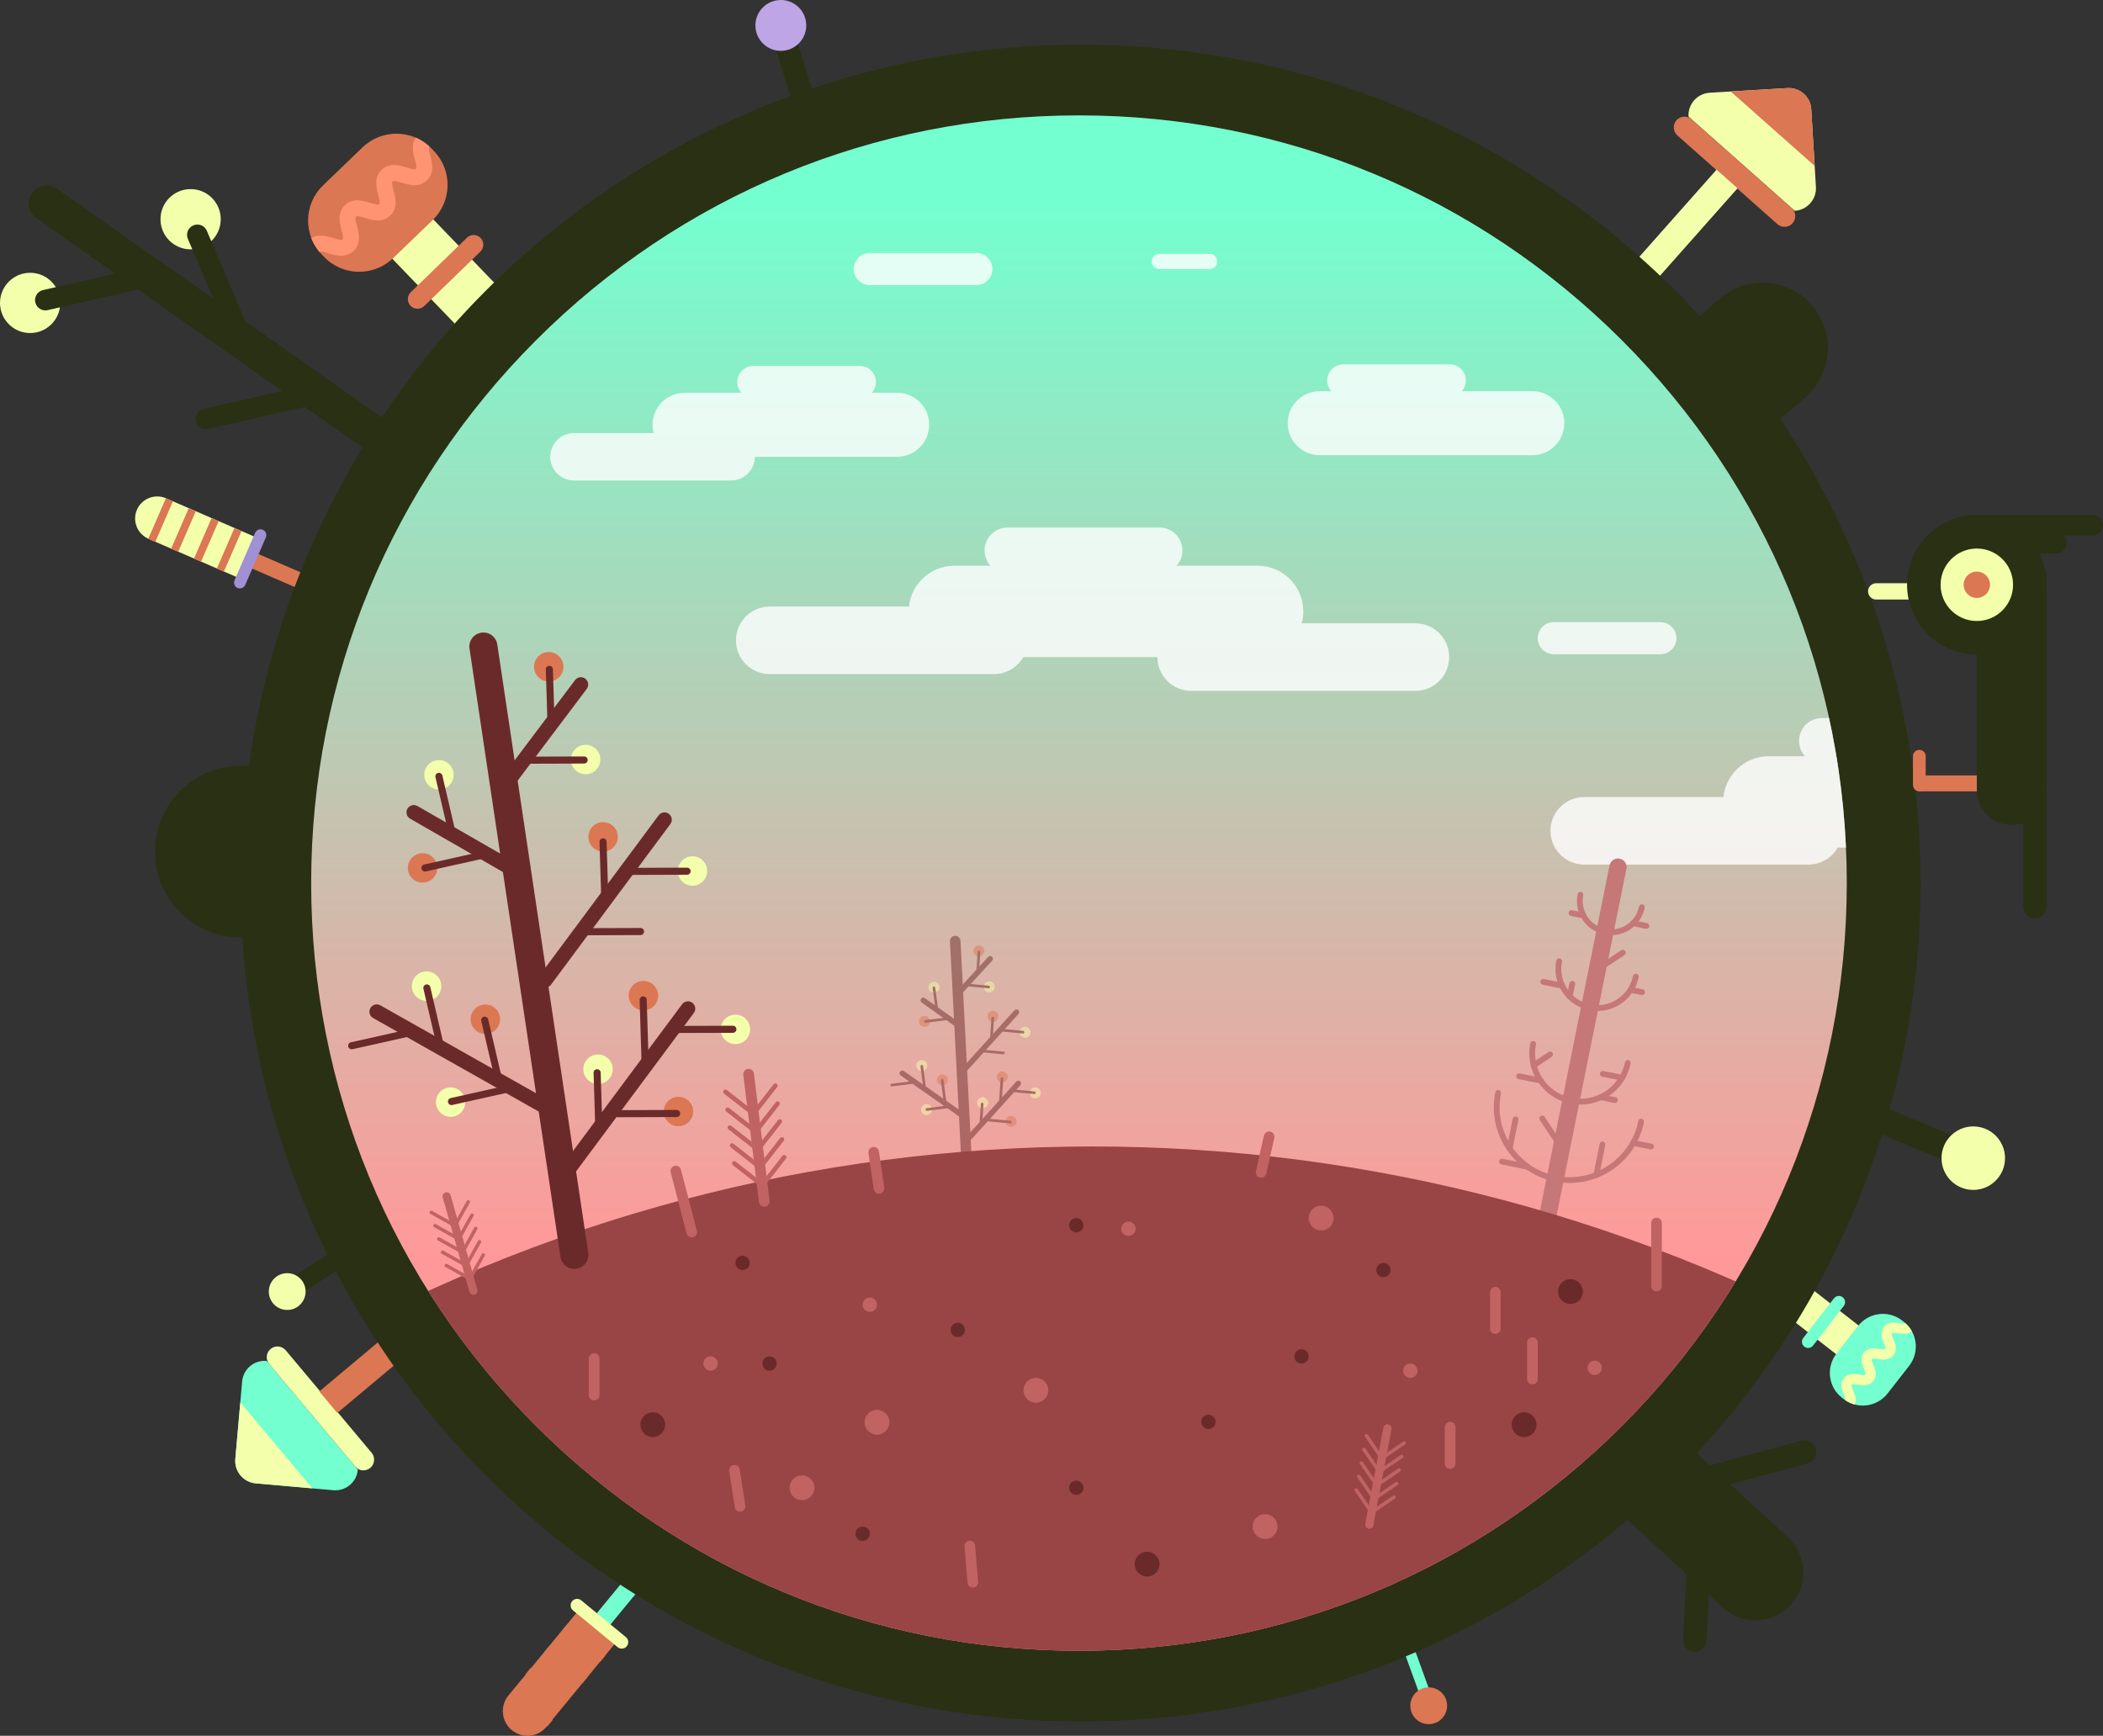 <?xml version="1.0" encoding="utf-8"?>
<!-- Generator: Adobe Illustrator 15.1.0, SVG Export Plug-In . SVG Version: 6.00 Build 0)  -->
<!DOCTYPE svg PUBLIC "-//W3C//DTD SVG 1.1//EN" "http://www.w3.org/Graphics/SVG/1.1/DTD/svg11.dtd">
<svg version="1.1" id="Layer_1" xmlns="http://www.w3.org/2000/svg" xmlns:xlink="http://www.w3.org/1999/xlink" x="0px" y="0px"
	 width="467.402px" height="385.836px" viewBox="0 0 467.402 385.836" enable-background="new 0 0 467.402 385.836"
	 xml:space="preserve">
<rect x="0" y="0" width="467.402" height="385.836" fill="#333333" stroke="none"/>
<g>
	<g>
		<g>
			
				<rect x="314.067" y="366.284" transform="matrix(-0.94 0.341 -0.341 -0.94 738.88 615.814)" fill="#73FFD0" width="2.377" height="13.271"/>
			<circle fill="#DB7752" cx="317.539" cy="379.167" r="4.088"/>
		</g>
		<path fill="#F3FFAB" d="M13.392,67.334c0-3.698-2.998-6.697-6.695-6.697l0,0C2.998,60.637,0,63.636,0,67.334l0,0
			c0,3.698,2.998,6.696,6.696,6.696l0,0C10.395,74.03,13.392,71.032,13.392,67.334L13.392,67.334z"/>
		<path fill="#F3FFAB" d="M49.062,48.729c0-3.699-2.998-6.697-6.696-6.697l0,0c-3.697,0-6.696,2.998-6.696,6.697l0,0
			c0,3.698,2.999,6.696,6.696,6.696l0,0C46.063,55.426,49.062,52.427,49.062,48.729L49.062,48.729z"/>
		<path fill="#2A3013" d="M34.448,189.295c0,10.541,8.545,19.085,19.086,19.085h19.302c10.541,0,19.085-8.544,19.085-19.085l0,0
			c0-10.541-8.545-19.085-19.085-19.085H53.534C42.993,170.21,34.448,178.755,34.448,189.295L34.448,189.295z"/>
		<g>
			<path fill="#2A3013" d="M382.887,357.355c4.328,3.992,11.072,3.72,15.063-0.608l0,0c3.992-4.326,3.72-11.072-0.607-15.063
				l-27.242-25.127c-4.327-3.99-11.071-3.72-15.063,0.608l0,0c-3.99,4.326-3.72,11.071,0.608,15.063L382.887,357.355z"/>
			<path fill="#2A3013" d="M377.824,326.338c-1.387,0.373-2.208,1.803-1.835,3.188l0,0c0.375,1.389,1.804,2.209,3.189,1.834
				l22.567-6.086c1.389-0.373,2.208-1.803,1.834-3.189l0,0c-0.372-1.387-1.802-2.208-3.188-1.834L377.824,326.338z"/>
			<path fill="#2A3013" d="M374.079,364.462c-0.073,1.435,1.028,2.659,2.462,2.733l0,0c1.437,0.074,2.66-1.027,2.734-2.463
				l1.219-23.342c0.076-1.437-1.026-2.66-2.462-2.734l0,0c-1.436-0.074-2.657,1.027-2.732,2.463L374.079,364.462z"/>
		</g>
		<g>
			<g>
				
					<rect x="53.018" y="107.116" transform="matrix(0.398 -0.917 0.917 0.398 -80.659 124.832)" fill="#DB7752" width="3.524" height="33.508"/>
				<path fill="#F3FFAB" d="M56.78,119.388l-19.892-8.63c-2.485-1.078-5.373,0.062-6.452,2.547l0,0
					c-1.078,2.486,0.063,5.373,2.548,6.452l19.894,8.631"/>
				<path fill="#A190D3" d="M52.8,130.692c0.657,0.285,1.418-0.018,1.704-0.672l4.581-10.558c0.284-0.656-0.018-1.418-0.673-1.703
					l0,0c-0.656-0.284-1.418,0.017-1.704,0.672l-4.58,10.557C51.843,129.643,52.144,130.407,52.8,130.692L52.8,130.692z"/>
			</g>
			
				<rect x="46.067" y="121.364" transform="matrix(0.398 -0.917 0.917 0.398 -81.436 120.334)" fill="#DB7752" width="9.809" height="1.708"/>
			
				<rect x="40.987" y="119.154" transform="matrix(0.398 -0.917 0.917 0.398 -82.467 114.341)" fill="#DB7752" width="9.809" height="1.708"/>
			
				<rect x="35.907" y="116.949" transform="matrix(0.398 -0.917 0.917 0.398 -83.504 108.365)" fill="#DB7752" width="9.809" height="1.709"/>
			
				<rect x="30.826" y="114.749" transform="matrix(0.398 -0.917 0.917 0.398 -84.541 102.365)" fill="#DB7752" width="9.811" height="1.709"/>
		</g>
		<g>
			<g>
				
					<rect x="130.617" y="342.996" transform="matrix(-0.772 -0.636 0.636 -0.772 4.993 725.199)" fill="#73FFD0" width="3.936" height="37.417"/>
				<path fill="#DB7752" d="M128.398,358.186l-15.393,18.691c-1.923,2.334-1.589,5.787,0.746,7.709l0,0
					c2.336,1.924,5.787,1.588,7.71-0.747l15.394-18.69"/>
				<path fill="#F3FFAB" d="M139.304,365.939c0.507-0.616,0.418-1.527-0.197-2.035l-9.92-8.17c-0.616-0.508-1.527-0.42-2.036,0.197
					l0,0c-0.507,0.617-0.419,1.528,0.196,2.035l9.92,8.17C137.884,366.645,138.796,366.557,139.304,365.939L139.304,365.939z"/>
			</g>
			
				<rect x="124.166" y="364.323" transform="matrix(-0.772 -0.636 0.636 -0.772 -2.492 729.66)" fill="#DB7752" width="10.954" height="1.908"/>
			
				<rect x="120.233" y="369.095" transform="matrix(-0.772 -0.636 0.636 -0.772 -12.514 735.609)" fill="#DB7752" width="10.952" height="1.909"/>
			
				<rect x="116.295" y="373.906" transform="matrix(-0.772 -0.635 0.635 -0.772 -22.438 741.672)" fill="#DB7752" width="10.955" height="1.906"/>
			
				<rect x="112.379" y="378.651" transform="matrix(-0.772 -0.636 0.636 -0.772 -32.44 747.573)" fill="#DB7752" width="10.955" height="1.907"/>
		</g>
		<g>
			<path fill="#73FFD0" d="M59.254,302.511c-2.758-0.243-5.191,1.796-5.434,4.554l-1.518,17.234
				c-0.243,2.758,1.797,5.191,4.554,5.434l17.236,1.519c2.757,0.242,5.189-1.797,5.432-4.556"/>
			<path fill="#F3FFAB" d="M82.298,326.288c1.011-0.847,1.143-2.354,0.296-3.363l-19.091-22.776
				c-0.848-1.011-2.354-1.144-3.363-0.295l0,0c-1.011,0.846-1.143,2.354-0.296,3.362l19.091,22.776
				C79.782,327.002,81.288,327.135,82.298,326.288L82.298,326.288z"/>
			
				<rect x="80.586" y="288.715" transform="matrix(-0.642 -0.766 0.766 -0.642 -94.451 561.159)" fill="#DB7752" width="6.236" height="27.803"/>
			<path fill="#F3FFAB" d="M53.41,311.723l16.022,19.117l-12.577-1.107c-2.757-0.241-4.797-2.676-4.554-5.434L53.41,311.723z"/>
		</g>
		<g>
			<path fill="#F3FFAB" d="M398.894,46.858c2.764-0.165,4.87-2.54,4.703-5.304l-1.035-17.271c-0.166-2.763-2.541-4.869-5.304-4.705
				l-17.272,1.037c-2.763,0.166-4.867,2.542-4.702,5.304"/>
			<path fill="#DB7752" d="M372.601,26.733c-0.876,0.986-0.784,2.496,0.202,3.37l22.233,19.718c0.987,0.875,2.497,0.786,3.371-0.202
				l0,0c0.875-0.986,0.784-2.496-0.202-3.371L375.971,26.53C374.985,25.655,373.476,25.746,372.601,26.733L372.601,26.733z"/>
			
				<rect x="371.566" y="36.464" transform="matrix(0.748 0.663 -0.663 0.748 127.76 -235.909)" fill="#F3FFAB" width="6.235" height="27.802"/>
			<path fill="#DB7752" d="M403.318,36.887l-18.662-16.552l12.604-0.756c2.763-0.164,5.138,1.941,5.304,4.705L403.318,36.887z"/>
		</g>
		<g>
			<path fill="#F3FFAB" d="M102.326,73.243c0.452,0.471,1.201,0.485,1.672,0.032l7.396-7.12c0.472-0.453,0.485-1.201,0.032-1.671
				L92.263,44.573c-0.452-0.471-1.201-0.485-1.671-0.033l-7.397,7.119c-0.471,0.454-0.483,1.202-0.031,1.673L102.326,73.243z"/>
			<path fill="#DB7752" d="M71.996,57.081c4.166,4.329,11.053,4.461,15.38,0.294l8.769-8.438c4.328-4.166,4.458-11.052,0.294-15.38
				l-0.486-0.506c-4.165-4.328-11.053-4.46-15.381-0.294l-8.767,8.438c-4.329,4.166-4.461,11.052-0.295,15.38L71.996,57.081z"/>
			<path fill="#DB7752" d="M91.253,67.981c0.825,0.851,2.185,0.873,3.036,0.048l12.479-12.1c0.853-0.825,0.873-2.184,0.048-3.036
				l0,0c-0.824-0.851-2.186-0.872-3.036-0.048L91.301,64.946C90.45,65.771,90.428,67.13,91.253,67.981L91.253,67.981z"/>
			<path fill="#FF9473" d="M74.069,52.919c0.841,0.258,1.792,0.552,2.059,0.295c0.266-0.256,0.01-1.218-0.217-2.068
				c-0.407-1.525-1.021-3.83,0.751-5.536c1.771-1.705,4.051-1.002,5.56-0.539c0.839,0.259,1.792,0.553,2.056,0.296
				c0.266-0.254,0.009-1.215-0.219-2.063c-0.407-1.525-1.023-3.83,0.748-5.534c1.771-1.706,4.052-1.003,5.561-0.538
				c0.839,0.26,1.789,0.552,2.055,0.297c0.265-0.254,0.008-1.215-0.218-2.064c-0.357-1.335-0.874-3.27,0.193-4.876
				c1.075,0.46,2.084,1.112,2.992,1.931c-0.222,0.292,0.021,1.211,0.239,2.03c0.407,1.524,1.022,3.829-0.747,5.535
				c-1.771,1.706-4.053,1.001-5.562,0.537c-0.839-0.259-1.79-0.553-2.056-0.296c-0.264,0.253-0.007,1.214,0.22,2.063
				c0.407,1.524,1.023,3.829-0.748,5.533c-1.771,1.705-4.052,1.002-5.561,0.538c-0.839-0.259-1.79-0.554-2.056-0.297
				c-0.267,0.256-0.01,1.218,0.216,2.067c0.407,1.525,1.021,3.831-0.75,5.537c-0.854,0.821-1.825,1.084-2.771,1.084
				c-1.018,0-2.008-0.305-2.79-0.546c-0.811-0.249-1.721-0.526-2.021-0.314c-0.785-0.939-1.396-1.972-1.815-3.064
				C70.833,51.924,72.748,52.511,74.069,52.919z"/>
		</g>
		<g>
			<path fill="#F3FFAB" d="M402.038,286.02c-0.331-0.26-0.808-0.199-1.064,0.131l-4.052,5.189c-0.259,0.331-0.2,0.807,0.131,1.065
				l13.973,10.905c0.329,0.258,0.807,0.2,1.064-0.129l4.052-5.192c0.258-0.33,0.199-0.806-0.13-1.063L402.038,286.02z"/>
			<path fill="#73FFD0" d="M422.762,293.534c-3.038-2.371-7.423-1.832-9.793,1.205l-4.805,6.153
				c-2.371,3.037-1.829,7.422,1.206,9.793l0.355,0.277c3.038,2.371,7.423,1.829,9.793-1.207l4.803-6.152
				c2.371-3.037,1.831-7.422-1.206-9.795L422.762,293.534z"/>
			<path fill="#73FFD0" d="M409.545,288.355c-0.602-0.465-1.468-0.354-1.933,0.246l-6.829,8.813
				c-0.466,0.601-0.355,1.465,0.245,1.933l0,0c0.602,0.465,1.466,0.355,1.933-0.246l6.828-8.813
				C410.255,289.688,410.146,288.822,409.545,288.355L409.545,288.355z"/>
			<path fill="#F3FFAB" d="M421.822,296.364c-0.557-0.089-1.188-0.188-1.333-0.003c-0.146,0.189,0.104,0.775,0.325,1.296
				c0.396,0.932,0.996,2.339,0.025,3.583c-0.973,1.242-2.482,1.003-3.482,0.845c-0.557-0.088-1.188-0.188-1.333-0.002
				c-0.145,0.187,0.105,0.772,0.326,1.29c0.396,0.934,0.997,2.341,0.025,3.583c-0.97,1.243-2.481,1.003-3.48,0.844
				c-0.557-0.088-1.188-0.188-1.333-0.002c-0.146,0.187,0.106,0.772,0.327,1.291c0.347,0.815,0.851,1.998,0.317,3.115
				c-0.725-0.197-1.424-0.519-2.075-0.957c0.113-0.205-0.123-0.767-0.336-1.269c-0.396-0.93-0.996-2.338-0.026-3.582
				c0.971-1.244,2.48-1.002,3.481-0.844c0.558,0.09,1.188,0.188,1.332,0.002c0.146-0.186-0.104-0.771-0.325-1.291
				c-0.397-0.932-0.998-2.339-0.026-3.58c0.97-1.244,2.481-1.004,3.481-0.847c0.557,0.089,1.188,0.19,1.333,0.003
				c0.145-0.188-0.104-0.773-0.325-1.293c-0.396-0.934-0.996-2.34-0.025-3.585c0.468-0.599,1.063-0.854,1.661-0.938
				c0.646-0.092,1.303,0.012,1.822,0.095c0.537,0.084,1.141,0.178,1.313,0.017c0.583,0.524,1.065,1.124,1.431,1.78
				C423.967,296.704,422.698,296.503,421.822,296.364z"/>
		</g>
		<path fill="#DB7752" d="M425.165,174.138c0,0.979,0.795,1.773,1.774,1.773h22.069c0.979,0,1.772-0.794,1.772-1.773l0,0
			c0-0.979-0.794-1.773-1.772-1.773H426.94C425.96,172.364,425.165,173.158,425.165,174.138L425.165,174.138z"/>
		<circle fill="#2A3013" cx="240.533" cy="196.295" r="186.332"/>
		<circle fill="#BBCF5C" cx="240.533" cy="196.295" r="171.775"/>
		<circle fill="none" stroke="#99AF4A" stroke-width="8.675" stroke-miterlimit="10" cx="240.532" cy="196.295" r="160.536"/>
		<circle fill="none" stroke="#99AF4A" stroke-width="8.675" stroke-miterlimit="10" cx="240.532" cy="196.295" r="132.23"/>
		<circle fill="none" stroke="#99AF4A" stroke-width="8.675" stroke-miterlimit="10" cx="240.533" cy="196.295" r="144.635"/>
		<circle fill="none" stroke="#99AF4A" stroke-width="8.675" stroke-miterlimit="10" cx="240.533" cy="196.296" r="112.349"/>
		<circle fill="none" stroke="#F3FFAB" stroke-width="8.675" stroke-miterlimit="10" cx="240.533" cy="196.296" r="121.869"/>
		<circle fill="none" stroke="#99AF4A" stroke-width="8.675" stroke-miterlimit="10" cx="240.533" cy="196.296" r="121.869"/>
		<circle fill="none" stroke="#99AF4A" stroke-width="8.675" stroke-miterlimit="10" cx="240.532" cy="196.296" r="102.46"/>
		<circle fill="none" stroke="#99AF4A" stroke-width="8.675" stroke-miterlimit="10" cx="240.532" cy="196.296" r="151.75"/>
		<circle fill="none" stroke="#99AF4A" stroke-width="8.675" stroke-miterlimit="10" cx="240.533" cy="196.296" r="82.597"/>
		<circle fill="none" stroke="#99AF4A" stroke-width="8.675" stroke-miterlimit="10" cx="240.533" cy="196.296" r="82.597"/>
		<circle fill="none" stroke="#99AF4A" stroke-width="8.675" stroke-miterlimit="10" cx="240.532" cy="196.296" r="36.844"/>
		<circle fill="none" stroke="#99AF4A" stroke-width="8.675" stroke-miterlimit="10" cx="240.533" cy="196.296" r="91.858"/>
		<circle fill="none" stroke="#99AF4A" stroke-width="8.675" stroke-miterlimit="10" cx="240.532" cy="196.296" r="45.762"/>
		<circle fill="none" stroke="#99AF4A" stroke-width="8.675" stroke-miterlimit="10" cx="240.532" cy="196.296" r="59.317"/>
		<circle fill="none" stroke="#99AF4A" stroke-width="8.675" stroke-miterlimit="10" cx="240.533" cy="196.296" r="26.163"/>
		<circle fill="none" stroke="#99AF4A" stroke-width="8.675" stroke-miterlimit="10" cx="240.533" cy="196.296" r="14.417"/>
		<circle fill="#99AF4A" cx="240.533" cy="196.296" r="7.001"/>
		<circle fill="none" stroke="#99AF4A" stroke-width="8.675" stroke-miterlimit="10" cx="240.533" cy="196.296" r="73.131"/>
		<g>
			<path fill="#2A3013" d="M147.241,313.583c-7.972,0-14.455-6.485-14.455-14.456v-9.826c0-7.971,6.483-14.455,14.455-14.455
				h186.583c7.971,0,14.454,6.484,14.454,14.455v9.826c0,7.971-6.483,14.456-14.454,14.456H147.241z"/>
			<g>
				<path fill="#99AF4A" d="M333.824,284.389c2.713,0,4.912,2.199,4.912,4.912v9.826c0,2.713-2.199,4.914-4.912,4.914H147.241
					c-2.716,0-4.913-2.201-4.913-4.914v-9.826c0-2.713,2.197-4.912,4.913-4.912H333.824 M333.824,265.304H147.241
					c-13.232,0-23.997,10.765-23.997,23.997v9.826c0,13.232,10.765,23.998,23.997,23.998h186.583
					c13.231,0,23.996-10.766,23.996-23.998v-9.826C357.821,276.068,347.056,265.304,333.824,265.304L333.824,265.304z"/>
			</g>
		</g>
		<g>
			<g>
				<path fill="#2A3013" d="M314.751,267.084c-24.556,0-44.53-19.975-44.53-44.527c0-24.554,19.976-44.531,44.53-44.531
					c24.554,0,44.528,19.976,44.528,44.531C359.28,247.109,339.305,267.084,314.751,267.084z"/>
				<g>
					<path fill="#99AF4A" d="M314.751,184.966c20.759,0,37.59,16.828,37.59,37.591c0,20.762-16.831,37.588-37.59,37.588
						c-20.76,0-37.591-16.826-37.591-37.588C277.16,201.794,293.992,184.966,314.751,184.966 M314.751,171.087
						c-28.381,0-51.472,23.089-51.472,51.47c0,28.379,23.091,51.467,51.472,51.467c28.38,0,51.469-23.088,51.469-51.467
						C366.22,194.176,343.131,171.087,314.751,171.087L314.751,171.087z"/>
				</g>
			</g>
			<g>
				<path fill="#BBCF5C" d="M314.75,202.646c10.994,0,19.911,8.914,19.911,19.906c0,11-8.917,19.914-19.911,19.914
					c-10.998,0-19.911-8.914-19.911-19.914C294.839,211.561,303.752,202.646,314.75,202.646 M314.75,193.973
					c-15.764,0-28.586,12.821-28.586,28.582c0,15.764,12.822,28.59,28.586,28.59c15.763,0,28.587-12.826,28.587-28.59
					C343.337,206.793,330.513,193.973,314.75,193.973L314.75,193.973z"/>
			</g>
			<circle fill="#73FFD0" cx="314.751" cy="222.556" r="12.169"/>
			<circle fill="#2A3013" cx="314.751" cy="222.556" r="6.626"/>
		</g>
		<g>
			<g>
				<path fill="#2A3013" d="M166.079,267.084c-24.556,0-44.53-19.975-44.53-44.527c0-24.554,19.976-44.531,44.53-44.531
					c24.554,0,44.528,19.976,44.528,44.531C210.608,247.109,190.632,267.084,166.079,267.084z"/>
				<g>
					<path fill="#99AF4A" d="M166.079,184.966c20.759,0,37.59,16.828,37.59,37.591c0,20.762-16.831,37.588-37.59,37.588
						c-20.762,0-37.592-16.826-37.592-37.588C128.488,201.794,145.318,184.966,166.079,184.966 M166.079,171.087
						c-28.382,0-51.471,23.089-51.471,51.47c0,28.379,23.089,51.467,51.471,51.467c28.38,0,51.47-23.088,51.47-51.467
						C217.548,194.176,194.458,171.087,166.079,171.087L166.079,171.087z"/>
				</g>
			</g>
			<g>
				<path fill="#BBCF5C" d="M166.078,202.646c10.994,0,19.91,8.914,19.91,19.906c0,11-8.916,19.914-19.91,19.914
					c-10.998,0-19.912-8.914-19.912-19.914C146.166,211.561,155.08,202.646,166.078,202.646 M166.078,193.973
					c-15.764,0-28.587,12.821-28.587,28.582c0,15.764,12.823,28.59,28.587,28.59c15.763,0,28.586-12.826,28.586-28.59
					C194.664,206.793,181.84,193.973,166.078,193.973L166.078,193.973z"/>
			</g>
			<circle fill="#D86E4E" cx="166.078" cy="222.556" r="12.169"/>
			<circle fill="#EFD7D2" cx="166.077" cy="222.556" r="6.626"/>
		</g>
		<g>
			<path fill="#F3FFAB" d="M306.77,284.389v6.994c0,2.338,1.895,4.232,4.233,4.232l0,0c2.337,0,4.232-1.896,4.232-4.232v-6.994
				H306.77z"/>
			<path fill="#F3FFAB" d="M283.442,284.389v6.994c0,2.338,1.896,4.232,4.233,4.232l0,0c2.338,0,4.233-1.896,4.233-4.232v-6.994
				H283.442z"/>
			<path fill="#F3FFAB" d="M260.115,284.389v6.994c0,2.338,1.896,4.232,4.233,4.232l0,0c2.337,0,4.232-1.896,4.232-4.232v-6.994
				H260.115z"/>
			<path fill="#F3FFAB" d="M236.786,284.389v6.994c0,2.338,1.896,4.232,4.233,4.232l0,0c2.338,0,4.233-1.896,4.233-4.232v-6.994
				H236.786z"/>
			<path fill="#D86E4E" d="M213.458,284.389v6.994c0,2.338,1.896,4.232,4.232,4.232l0,0c2.338,0,4.233-1.896,4.233-4.232v-6.994
				H213.458z"/>
			<path fill="#F3FFAB" d="M190.131,284.389v6.994c0,2.338,1.896,4.232,4.232,4.232l0,0c2.339,0,4.233-1.896,4.233-4.232v-6.994
				H190.131z"/>
			<path fill="#F3FFAB" d="M166.803,284.389v6.994c0,2.338,1.896,4.232,4.233,4.232l0,0c2.338,0,4.232-1.896,4.232-4.232v-6.994
				H166.803z"/>
		</g>
		
			<line fill="none" stroke="#99AF4A" stroke-width="8.675" stroke-miterlimit="10" x1="240.533" y1="35.76" x2="240.533" y2="64.066"/>
		
			<line fill="none" stroke="#99AF4A" stroke-width="8.675" stroke-miterlimit="10" x1="358.29" y1="87.511" x2="338.737" y2="107.75"/>
		
			<line fill="none" stroke="#99AF4A" stroke-width="8.675" stroke-miterlimit="10" x1="111.758" y1="166.143" x2="84.558" y2="158.144"/>
		
			<line fill="none" stroke="#99AF4A" stroke-width="8.675" stroke-miterlimit="10" x1="240.533" y1="328.525" x2="240.533" y2="356.833"/>
		
			<line fill="none" stroke="#99AF4A" stroke-width="8.675" stroke-miterlimit="10" x1="274.862" y1="111.074" x2="283.335" y2="92.481"/>
		
			<line fill="none" stroke="#99AF4A" stroke-width="8.675" stroke-miterlimit="10" x1="180.305" y1="126.937" x2="166.803" y2="111.526"/>
		
			<line fill="none" stroke="#99AF4A" stroke-width="8.675" stroke-miterlimit="10" x1="268.581" y1="263.854" x2="280.578" y2="278.986"/>
		
			<line fill="none" stroke="#99AF4A" stroke-width="8.675" stroke-miterlimit="10" x1="132.916" y1="273.143" x2="111.758" y2="292.168"/>
		
			<line fill="none" stroke="#99AF4A" stroke-width="8.675" stroke-miterlimit="10" x1="302.051" y1="156.741" x2="320.084" y2="150.342"/>
		
			<line fill="none" stroke="#99AF4A" stroke-width="8.675" stroke-miterlimit="10" x1="236.786" y1="150.342" x2="236.982" y2="123.165"/>
		
			<line fill="none" stroke="#99AF4A" stroke-width="8.675" stroke-miterlimit="10" x1="367.174" y1="158.144" x2="395.953" y2="155.941"/>
		
			<line fill="none" stroke="#99AF4A" stroke-width="8.675" stroke-miterlimit="10" x1="302.051" y1="264.508" x2="315.237" y2="280.202"/>
		
			<line fill="none" stroke="#99AF4A" stroke-width="8.675" stroke-miterlimit="10" x1="361.25" y1="275.986" x2="374.108" y2="285.023"/>
		<line fill="none" x1="187.016" y1="330.705" x2="180.305" y2="345.15"/>
		
			<line fill="none" stroke="#99AF4A" stroke-width="8.675" stroke-miterlimit="10" x1="194.77" y1="93.664" x2="187.016" y2="75.346"/>
		
			<line fill="none" stroke="#99AF4A" stroke-width="8.675" stroke-miterlimit="10" x1="263.5" y1="183.758" x2="280.578" y2="174.138"/>
		
			<line fill="none" stroke="#99AF4A" stroke-width="8.675" stroke-miterlimit="10" x1="214.37" y1="196.296" x2="194.77" y2="196.296"/>
		
			<line fill="none" stroke="#99AF4A" stroke-width="8.675" stroke-miterlimit="10" x1="251.693" y1="219.962" x2="260.115" y2="237.667"/>
		<g>
			<circle fill="#99AF4A" cx="329.093" cy="111.048" r="3.298"/>
			<circle fill="#F3FFAB" cx="220.115" cy="147.236" r="3.298"/>
			<circle fill="#99AF4A" cx="151.972" cy="111.048" r="3.298"/>
			<circle fill="#99AF4A" cx="175.271" cy="334.002" r="3.297"/>
			<circle fill="#99AF4A" cx="247.534" cy="319.444" r="3.298"/>
			<circle fill="#99AF4A" cx="361.25" cy="184.966" r="3.298"/>
			<circle fill="#99AF4A" cx="250.832" cy="131.456" r="3.298"/>
			<circle fill="#99AF4A" cx="289.592" cy="129.643" r="3.298"/>
			<circle fill="#99AF4A" cx="332.851" cy="154.846" r="3.298"/>
			<circle fill="#99AF4A" cx="101.625" cy="260.146" r="3.298"/>
			<circle fill="#F3FFAB" cx="104.922" cy="223.259" r="3.298"/>
			<circle fill="#F3FFAB" cx="226.116" cy="246.725" r="3.298"/>
			<circle fill="#F3FFAB" cx="201.857" cy="142.983" r="3.298"/>
			<circle fill="#F3FFAB" cx="254.092" cy="260.146" r="3.298"/>
			<circle fill="#F3FFAB" cx="277.877" cy="329.228" r="3.298"/>
			<circle fill="#F3FFAB" cx="352.341" cy="277.208" r="3.298"/>
			<circle fill="#F3FFAB" cx="121.063" cy="126.937" r="1.812"/>
			<circle fill="#F3FFAB" cx="230.234" cy="94.333" r="1.811"/>
			<circle fill="#F3FFAB" cx="228.422" cy="322.741" r="1.812"/>
			<circle fill="#F3FFAB" cx="217.692" cy="258.659" r="1.811"/>
			<circle fill="#F3FFAB" cx="248.983" cy="335.813" r="1.811"/>
			<circle fill="#F3FFAB" cx="209.261" cy="254.842" r="1.811"/>
			<circle fill="#F3FFAB" cx="342.992" cy="164.873" r="1.811"/>
			<circle fill="#F3FFAB" cx="344.17" cy="123.165" r="1.812"/>
			<circle fill="#F3FFAB" cx="294.838" cy="54.052" r="1.811"/>
			<circle fill="#F3FFAB" cx="166.804" cy="133.607" r="1.811"/>
			<circle fill="#99AF4A" cx="99.036" cy="139.361" r="1.812"/>
			<circle fill="#99AF4A" cx="86.369" cy="208.902" r="1.811"/>
			<circle fill="#99AF4A" cx="313.662" cy="96.277" r="1.811"/>
			<circle fill="#99AF4A" cx="366.358" cy="204.125" r="1.811"/>
			<circle fill="#99AF4A" cx="381.563" cy="257.443" r="1.811"/>
			<circle fill="#99AF4A" cx="254.093" cy="96.144" r="1.811"/>
			<circle fill="#99AF4A" cx="298.038" cy="138.039" r="1.811"/>
			<circle fill="#99AF4A" cx="334.661" cy="166.683" r="1.811"/>
			<circle fill="#99AF4A" cx="211.072" cy="346.961" r="1.811"/>
			<circle fill="#99AF4A" cx="200.045" cy="263.442" r="1.812"/>
			<circle fill="#F3FFAB" cx="113.818" cy="196.295" r="1.811"/>
			<circle fill="#F3FFAB" cx="132.915" cy="262.697" r="1.811"/>
			<circle fill="#F3FFAB" cx="241.02" cy="248.537" r="1.813"/>
			<circle fill="#F3FFAB" cx="232.045" cy="166.143" r="1.812"/>
			<circle fill="#F3FFAB" cx="104.923" cy="175.949" r="1.811"/>
			<circle fill="#F3FFAB" cx="88.837" cy="198.352" r="1.811"/>
		</g>
		<g>
			<path fill="#2A3013" d="M439.36,175.625c0,4.282,3.472,7.754,7.754,7.754l0,0c4.283,0,7.755-3.472,7.755-7.754v-46.849
				c0-4.283-3.472-7.755-7.755-7.755l0,0c-4.282,0-7.754,3.472-7.754,7.755V175.625z"/>
			<path fill="#F3FFAB" d="M415.183,131.456c0,1.001,0.812,1.812,1.813,1.812h19.163c1.002,0,1.814-0.811,1.814-1.812l0,0
				c0-1.002-0.813-1.813-1.814-1.813h-19.163C415.994,129.643,415.183,130.454,415.183,131.456L415.183,131.456z"/>
			<path fill="#2A3013" d="M459.348,120.763c0,1.252-1.017,2.268-2.27,2.268h-23.504c-1.254,0-2.27-1.016-2.27-2.268l0,0
				c0-1.255,1.016-2.27,2.27-2.27h23.504C458.332,118.493,459.348,119.508,459.348,120.763L459.348,120.763z"/>
			<path fill="#2A3013" d="M454.868,129.985c0-8.565-6.942-15.509-15.509-15.509l0,0c-8.564,0-15.509,6.944-15.509,15.509l0,0
				c0,8.564,6.943,15.508,15.509,15.508l0,0C447.925,145.493,454.868,138.549,454.868,129.985L454.868,129.985z"/>
			<path fill="#F3FFAB" d="M447.413,129.985c0-4.448-3.605-8.055-8.054-8.055l0,0c-4.448,0-8.054,3.607-8.054,8.055l0,0
				c0,4.448,3.604,8.054,8.054,8.054l0,0C443.807,138.039,447.413,134.433,447.413,129.985L447.413,129.985z"/>
			<path fill="#DB7752" d="M442.29,129.985c0-1.619-1.313-2.931-2.931-2.931l0,0c-1.619,0-2.931,1.312-2.931,2.931l0,0
				c0,1.619,1.312,2.93,2.931,2.93l0,0C440.978,132.915,442.29,131.604,442.29,129.985L442.29,129.985z"/>
			<path fill="#2A3013" d="M467.403,116.746c0,1.252-1.017,2.269-2.271,2.269h-23.503c-1.254,0-2.271-1.016-2.271-2.269l0,0
				c0-1.254,1.017-2.271,2.271-2.271h23.503C466.386,114.476,467.403,115.492,467.403,116.746L467.403,116.746z"/>
			<path fill="#2A3013" d="M449.666,201.523c0,1.437,1.164,2.602,2.602,2.602l0,0c1.437,0,2.601-1.165,2.601-2.602v-26.723
				c0-1.436-1.164-2.6-2.601-2.6l0,0c-1.438,0-2.602,1.164-2.602,2.6V201.523z"/>
		</g>
		<path fill="#DB7752" d="M425.165,174.496c0,0.781,0.635,1.416,1.415,1.416l0,0c0.781,0,1.415-0.634,1.415-1.416v-6.397
			c0-0.78-0.634-1.415-1.415-1.415l0,0c-0.78,0-1.415,0.635-1.415,1.415V174.496z"/>
		<path fill="#2A3013" d="M84.372,102.165c1.799,1.266,4.283,0.835,5.551-0.964l0,0c1.266-1.8,0.834-4.285-0.965-5.551
			l-76.32-53.723c-1.8-1.266-4.285-0.834-5.552,0.965l0,0c-1.268,1.799-0.834,4.285,0.965,5.551L84.372,102.165z"/>
		<path fill="#2A3013" d="M69.559,90.038c1.218-0.348,1.925-1.616,1.578-2.835l0,0c-0.346-1.218-1.616-1.926-2.834-1.578
			l-23.128,5.278c-1.22,0.347-1.926,1.616-1.579,2.835l0,0c0.347,1.219,1.616,1.925,2.835,1.578L69.559,90.038z"/>
		<path fill="#2A3013" d="M33.843,63.634c1.218-0.349,1.925-1.616,1.579-2.835l0,0c-0.347-1.218-1.617-1.926-2.835-1.579
			L9.458,64.499c-1.221,0.348-1.926,1.617-1.579,2.835l0,0c0.346,1.219,1.616,1.925,2.835,1.577L33.843,63.634z"/>
		<path fill="#2A3013" d="M51.079,75.051c0.557,1.138,1.93,1.611,3.067,1.054l0,0c1.139-0.555,1.611-1.93,1.056-3.069l-9.274-21.834
			c-0.557-1.139-1.93-1.611-3.069-1.054l0,0c-1.139,0.556-1.609,1.931-1.053,3.068L51.079,75.051z"/>
		<path fill="#2A3013" d="M392.955,95.416l8.228-7.024c6.096-5.205,6.817-14.365,1.613-20.461l0,0
			c-5.205-6.095-14.365-6.817-20.461-1.613l-8.228,7.024"/>
		<g>
			<g>
				<circle fill="#505B2F" cx="327.852" cy="90.759" r="6.811"/>
			</g>
			<g>
				<circle fill="#505B2F" cx="300.527" cy="91.977" r="4.323"/>
			</g>
			<g>
				<circle fill="#505B2F" cx="368.169" cy="113.7" r="4.323"/>
			</g>
			<g>
				<circle fill="#505B2F" cx="142.328" cy="93.664" r="4.323"/>
			</g>
			<g>
				<circle fill="#505B2F" cx="128.487" cy="113.7" r="4.323"/>
			</g>
			<g>
				<circle fill="#505B2F" cx="217.692" cy="332.524" r="4.323"/>
			</g>
			<g>
				<circle fill="#505B2F" cx="173.575" cy="329.227" r="4.323"/>
			</g>
			<g>
				<circle fill="#505B2F" cx="148.674" cy="109.376" r="2.539"/>
			</g>
			<g>
				<circle fill="#505B2F" cx="209.261" cy="79.128" r="2.539"/>
			</g>
			<g>
				<circle fill="#505B2F" cx="211.072" cy="55.863" r="2.538"/>
			</g>
			<g>
				<circle fill="#505B2F" cx="325.796" cy="116.081" r="2.539"/>
			</g>
			<g>
				<circle fill="#505B2F" cx="374.109" cy="163.061" r="2.538"/>
			</g>
			<g>
				<circle fill="#505B2F" cx="327.852" cy="139.848" r="2.539"/>
			</g>
			<g>
				<circle fill="#505B2F" cx="355.639" cy="88.553" r="2.538"/>
			</g>
			<g>
				<circle fill="#505B2F" cx="352.342" cy="104.437" r="2.539"/>
			</g>
			<g>
				<circle fill="#505B2F" cx="300.527" cy="72.046" r="2.538"/>
			</g>
			<g>
				<circle fill="#505B2F" cx="94.813" cy="141.171" r="2.538"/>
			</g>
			<g>
				<circle fill="#505B2F" cx="86.369" cy="178.947" r="2.538"/>
			</g>
			<g>
				<circle fill="#505B2F" cx="220.114" cy="356.831" r="2.539"/>
			</g>
			<g>
				<circle fill="#505B2F" cx="111.758" cy="181.878" r="2.539"/>
			</g>
			<g>
				<circle fill="#505B2F" cx="233.531" cy="346.959" r="2.539"/>
			</g>
			<g>
				<circle fill="#505B2F" cx="280.579" cy="337.926" r="2.538"/>
			</g>
			<g>
				<circle fill="#505B2F" cx="206.723" cy="344.422" r="2.539"/>
			</g>
			<g>
				<circle fill="#505B2F" cx="185.99" cy="345.149" r="2.538"/>
			</g>
			<g>
				<circle fill="#505B2F" cx="124.498" cy="95.415" r="2.539"/>
			</g>
			<g>
				<circle fill="#505B2F" cx="112.007" cy="120.761" r="2.538"/>
			</g>
			<g>
				<circle fill="#505B2F" cx="171.036" cy="65.635" r="2.539"/>
			</g>
			<g>
				<circle fill="#505B2F" cx="361.25" cy="134.753" r="6.812"/>
			</g>
			<g>
				<circle fill="#505B2F" cx="101.625" cy="162.143" r="6.812"/>
			</g>
			<g>
				<circle fill="#505B2F" cx="260.114" cy="349.499" r="6.812"/>
			</g>
			<g>
				<circle fill="#505B2F" cx="190.131" cy="65.636" r="6.812"/>
			</g>
		</g>
		<g>
			<g>
				
					<rect x="174.58" y="5.255" transform="matrix(0.956 -0.292 0.292 0.956 3.474 52.116)" fill="#2A3013" width="3.289" height="18.344"/>
				
					<rect x="174.58" y="5.255" transform="matrix(0.956 -0.292 0.292 0.956 3.474 52.116)" fill="none" stroke="#2A3013" stroke-width="1.735" stroke-miterlimit="10" width="3.289" height="18.344"/>
			</g>
			<circle fill="#BEA5E5" cx="173.543" cy="5.652" r="5.651"/>
		</g>
		<g>
			<g>
				
					<rect x="425.937" y="241.58" transform="matrix(-0.385 0.923 -0.923 -0.385 826.299 -44.542)" fill="#2A3013" width="4.107" height="22.913"/>
				
					<rect x="425.937" y="241.58" transform="matrix(-0.385 0.923 -0.923 -0.385 826.299 -44.542)" fill="none" stroke="#2A3013" stroke-width="1.735" stroke-miterlimit="10" width="4.107" height="22.913"/>
			</g>
			<circle fill="#F3FFAB" cx="438.569" cy="257.442" r="7.057"/>
		</g>
		<g>
			<g>
				
					<rect x="68.21" y="276.843" transform="matrix(-0.545 -0.838 0.838 -0.545 -130.409 496.207)" fill="#2A3013" width="2.379" height="13.272"/>
				
					<rect x="68.21" y="276.843" transform="matrix(-0.545 -0.838 0.838 -0.545 -130.409 496.207)" fill="none" stroke="#2A3013" stroke-width="1.735" stroke-miterlimit="10" width="2.379" height="13.272"/>
			</g>
			<circle fill="#F3FFAB" cx="63.833" cy="287.097" r="4.088"/>
		</g>
		
			<path fill="none" stroke="#F3FFAB" stroke-width="20.819" stroke-linecap="round" stroke-linejoin="round" stroke-miterlimit="10" d="
			M361.25,134.753"/>
		
			<path fill="none" stroke="#F3FFAB" stroke-width="20.819" stroke-linecap="round" stroke-linejoin="round" stroke-miterlimit="10" d="
			M101.625,162.143c0,0,3.334-17.211,22.874-14.907"/>
	</g>
	<circle fill="#2A3013" cx="239.808" cy="196.295" r="186.332"/>
	<g>
		<path fill="#2A3013" d="M239.808,15.841c24.367,0,47.998,4.77,70.236,14.175c21.486,9.088,40.786,22.102,57.363,38.679
			c16.576,16.577,29.591,35.878,38.68,57.364c9.405,22.239,14.175,45.87,14.175,70.236c0,24.368-4.77,47.998-14.175,70.236
			c-9.089,21.486-22.104,40.787-38.68,57.363c-16.577,16.578-35.877,29.592-57.362,38.68c-22.239,9.406-45.87,14.175-70.237,14.175
			c-24.366,0-47.998-4.769-70.236-14.175c-21.486-9.088-40.786-22.102-57.363-38.68c-16.577-16.576-29.59-35.877-38.679-57.362
			c-9.405-22.239-14.175-45.87-14.175-70.237s4.77-47.998,14.175-70.236c9.089-21.486,22.102-40.788,38.679-57.364
			c16.577-16.576,35.877-29.59,57.363-38.679C191.81,20.61,215.442,15.841,239.808,15.841"/>
	</g>
	
		<linearGradient id="SVGID_1_" gradientUnits="userSpaceOnUse" x1="248.167" y1="364.988" x2="248.167" y2="129.865" gradientTransform="matrix(1 0 0 -1 -8.36 409.891)">
		<stop  offset="0" style="stop-color:#73FFD0"/>
		<stop  offset="0.995" style="stop-color:#FF9999"/>
	</linearGradient>
	<path fill="url(#SVGID_1_)" d="M239.808,366.945c-45.582,0-88.436-17.752-120.667-49.981
		c-32.229-32.231-49.981-75.086-49.981-120.668s17.751-88.435,49.981-120.667c32.231-32.231,75.085-49.982,120.667-49.982
		c45.581,0,88.435,17.751,120.667,49.982c32.229,32.232,49.981,75.085,49.981,120.667s-17.752,88.437-49.981,120.668
		C328.243,349.193,285.389,366.945,239.808,366.945z"/>
	<g>
		<g>
			<defs>
				<path id="SVGID_2_" d="M239.808,366.945c-45.582,0-88.436-17.752-120.667-49.981c-32.229-32.231-49.981-75.086-49.981-120.668
					s17.751-88.435,49.981-120.667c32.231-32.231,75.085-49.982,120.667-49.982c45.581,0,88.435,17.751,120.667,49.982
					c32.229,32.232,49.981,75.085,49.981,120.667s-17.752,88.437-49.981,120.668C328.243,349.193,285.389,366.945,239.808,366.945z"
					/>
			</defs>
			<clipPath id="SVGID_3_">
				<use xlink:href="#SVGID_2_"  overflow="visible"/>
			</clipPath>
			<g opacity="0.5" clip-path="url(#SVGID_3_)">
				<circle fill="#F3FFAB" cx="219.863" cy="219.363" r="1.225"/>
				<circle fill="#DB7752" cx="217.555" cy="211.382" r="1.225"/>
				<circle fill="#F3FFAB" cx="207.592" cy="219.449" r="1.225"/>
				<circle fill="#DB7752" cx="205.483" cy="227.032" r="1.225"/>
				<circle fill="#F3FFAB" cx="204.864" cy="236.858" r="1.225"/>
				<circle fill="#F3FFAB" cx="230.098" cy="242.929" r="1.225"/>
				<circle fill="#DB7752" cx="222.75" cy="239.393" r="1.226"/>
				<circle fill="#F3FFAB" cx="218.396" cy="245.121" r="1.227"/>
				<circle fill="#DB7752" cx="224.717" cy="249.275" r="1.225"/>
				<circle fill="#DB7752" cx="209.467" cy="240.073" r="1.226"/>
				<circle fill="#F3FFAB" cx="205.921" cy="246.664" r="1.227"/>
				<circle fill="#F3FFAB" cx="227.818" cy="229.46" r="1.226"/>
				<circle fill="#DB7752" cx="220.689" cy="225.913" r="1.226"/>
				<g>
					<path fill="#6B2A2A" d="M216.108,260.256c0.031,0.645-0.465,1.194-1.109,1.227l0,0c-0.646,0.031-1.193-0.465-1.227-1.108
						l-2.634-51.134c-0.032-0.646,0.465-1.193,1.109-1.225l0,0c0.645-0.033,1.192,0.465,1.226,1.108L216.108,260.256z"/>
					<path fill="#6B2A2A" d="M215.176,237.745c-0.226,0.249-0.61,0.269-0.859,0.043l0,0c-0.25-0.228-0.27-0.611-0.043-0.861
						l11.187-12.35c0.227-0.249,0.61-0.269,0.859-0.042l0,0c0.25,0.226,0.27,0.611,0.043,0.859L215.176,237.745z"/>
					<path fill="#6B2A2A" d="M222.467,229.27c-0.162-0.013-0.284-0.154-0.271-0.316l0,0c0.014-0.163,0.154-0.285,0.317-0.273
						l4.879,0.459c0.162,0.012,0.284,0.154,0.271,0.317l0,0c-0.014,0.163-0.154,0.284-0.317,0.272L222.467,229.27z"/>
					<path fill="#6B2A2A" d="M214.837,219.227c-0.163-0.012-0.285-0.153-0.272-0.315l0,0c0.014-0.163,0.154-0.285,0.317-0.271
						l4.878,0.457c0.163,0.014,0.285,0.154,0.272,0.316l0,0c-0.014,0.163-0.154,0.284-0.317,0.271L214.837,219.227z"/>
					<path fill="#6B2A2A" d="M220.614,231.23c-0.009,0.162-0.146,0.289-0.31,0.281l0,0c-0.163-0.009-0.288-0.146-0.28-0.311
						l0.324-4.891c0.008-0.162,0.146-0.289,0.31-0.279l0,0c0.162,0.007,0.288,0.146,0.279,0.31L220.614,231.23z"/>
					<path fill="#6B2A2A" d="M217.556,216.507c-0.008,0.162-0.146,0.288-0.309,0.28l0,0c-0.164-0.008-0.289-0.146-0.28-0.311
						l0.323-4.889c0.008-0.164,0.146-0.29,0.31-0.281l0,0c0.163,0.008,0.288,0.146,0.28,0.311L217.556,216.507z"/>
					<path fill="#6B2A2A" d="M208.511,224.393c0.024,0.162-0.087,0.313-0.248,0.336l0,0c-0.161,0.023-0.312-0.086-0.336-0.248
						l-0.646-4.857c-0.023-0.162,0.088-0.313,0.249-0.336l0,0c0.161-0.025,0.313,0.086,0.337,0.248L208.511,224.393z"/>
					<path fill="#6B2A2A" d="M210.343,244.961c0.023,0.16-0.087,0.311-0.248,0.335l0,0c-0.162,0.024-0.313-0.087-0.336-0.247
						l-0.646-4.857c-0.023-0.161,0.088-0.313,0.248-0.338l0,0c0.161-0.022,0.313,0.088,0.336,0.25L210.343,244.961z"/>
					<path fill="#6B2A2A" d="M205.809,241.825c0.024,0.161-0.087,0.313-0.249,0.336l0,0c-0.161,0.024-0.311-0.086-0.335-0.248
						l-0.646-4.856c-0.024-0.162,0.087-0.313,0.248-0.337l0,0c0.161-0.022,0.312,0.089,0.336,0.249L205.809,241.825z"/>
					<path fill="#6B2A2A" d="M222.666,244.65c-0.009,0.164-0.146,0.289-0.312,0.281l0,0c-0.162-0.008-0.287-0.146-0.279-0.31
						l0.323-4.89c0.009-0.162,0.146-0.289,0.311-0.281l0,0c0.164,0.01,0.289,0.146,0.279,0.311L222.666,244.65z"/>
					<path fill="#6B2A2A" d="M218.264,250.311c-0.009,0.164-0.146,0.289-0.31,0.281l0,0c-0.163-0.008-0.289-0.146-0.28-0.309
						l0.323-4.891c0.009-0.164,0.146-0.289,0.31-0.281l0,0c0.163,0.009,0.289,0.146,0.28,0.311L218.264,250.311z"/>
					<path fill="#6B2A2A" d="M218.125,233.895c-0.163-0.013-0.285-0.153-0.272-0.317l0,0c0.014-0.161,0.154-0.283,0.317-0.271
						l4.878,0.457c0.163,0.014,0.285,0.155,0.271,0.317l0,0c-0.013,0.162-0.153,0.284-0.316,0.272L218.125,233.895z"/>
					<path fill="#6B2A2A" d="M205.726,227.348c-0.162,0.022-0.312-0.09-0.334-0.252l0,0c-0.021-0.162,0.09-0.311,0.252-0.334
						l4.863-0.599c0.161-0.022,0.311,0.09,0.333,0.251l0,0c0.022,0.162-0.089,0.311-0.251,0.333L205.726,227.348z"/>
					<path fill="#6B2A2A" d="M206.039,246.913c-0.162,0.021-0.313-0.09-0.334-0.252l0,0c-0.022-0.162,0.09-0.312,0.251-0.334
						l4.863-0.601c0.161-0.021,0.312,0.09,0.333,0.252l0,0c0.023,0.162-0.089,0.312-0.251,0.334L206.039,246.913z"/>
					<path fill="#6B2A2A" d="M198.222,241.486c-0.161,0.021-0.312-0.09-0.333-0.252l0,0c-0.022-0.161,0.09-0.311,0.251-0.334
						l4.863-0.6c0.161-0.021,0.311,0.09,0.333,0.252l0,0c0.022,0.162-0.089,0.313-0.251,0.334L198.222,241.486z"/>
					<path fill="#6B2A2A" d="M224.987,242.736c-0.162-0.014-0.283-0.154-0.271-0.317l0,0c0.013-0.162,0.155-0.284,0.317-0.271
						l4.879,0.459c0.161,0.012,0.283,0.153,0.271,0.315l0,0c-0.013,0.162-0.154,0.285-0.317,0.271L224.987,242.736z"/>
					<path fill="#6B2A2A" d="M219.651,249.261c-0.162-0.013-0.283-0.155-0.271-0.317l0,0c0.013-0.162,0.155-0.283,0.316-0.271
						l4.88,0.457c0.162,0.015,0.283,0.155,0.271,0.318l0,0c-0.013,0.161-0.154,0.284-0.317,0.271L219.651,249.261z"/>
					<path fill="#6B2A2A" d="M214.528,247.635c0.275,0.193,0.344,0.572,0.149,0.848l0,0c-0.193,0.277-0.572,0.345-0.848,0.15
						l-13.648-9.559c-0.276-0.193-0.343-0.573-0.15-0.85l0,0c0.193-0.275,0.573-0.343,0.849-0.148L214.528,247.635z"/>
					<path fill="#6B2A2A" d="M214.015,220.615c-0.226,0.25-0.61,0.269-0.859,0.043l0,0c-0.248-0.227-0.269-0.611-0.043-0.861
						l6.513-7.094c0.226-0.249,0.609-0.268,0.858-0.042l0,0c0.25,0.226,0.27,0.61,0.043,0.86L214.015,220.615z"/>
					<path fill="#6B2A2A" d="M213.397,227.443c0.275,0.192,0.342,0.572,0.148,0.848l0,0c-0.193,0.275-0.573,0.342-0.85,0.148
						l-7.844-5.584c-0.274-0.192-0.343-0.572-0.148-0.848l0,0c0.192-0.275,0.572-0.341,0.849-0.148L213.397,227.443z"/>
					<path fill="#6B2A2A" d="M215.599,253.585c-0.226,0.249-0.61,0.269-0.858,0.042l0,0c-0.25-0.225-0.27-0.609-0.044-0.859
						l11.187-12.351c0.227-0.249,0.611-0.269,0.86-0.043l0,0c0.25,0.228,0.269,0.61,0.043,0.86L215.599,253.585z"/>
				</g>
			</g>
		</g>
		<g>
			<defs>
				<path id="SVGID_4_" d="M239.808,366.945c-45.582,0-88.436-17.752-120.667-49.981c-32.229-32.231-49.981-75.086-49.981-120.668
					s17.751-88.435,49.981-120.667c32.231-32.231,75.085-49.982,120.667-49.982c45.581,0,88.435,17.751,120.667,49.982
					c32.229,32.232,49.981,75.085,49.981,120.667s-17.752,88.437-49.981,120.668C328.243,349.193,285.389,366.945,239.808,366.945z"
					/>
			</defs>
			<clipPath id="SVGID_5_">
				<use xlink:href="#SVGID_4_"  overflow="visible"/>
			</clipPath>
			<g opacity="0.8" clip-path="url(#SVGID_5_)">
				<path fill="#FFFFFF" d="M286.198,94.067c0,3.931,3.188,7.117,7.117,7.117h47.247c3.931,0,7.117-3.187,7.117-7.117l0,0
					c0-3.931-3.188-7.117-7.117-7.117h-47.247C289.384,86.95,286.198,90.136,286.198,94.067L286.198,94.067z"/>
				<path fill="#FFFFFF" d="M294.979,84.568c0,1.971,1.599,3.569,3.568,3.569h23.688c1.971,0,3.568-1.598,3.568-3.569l0,0
					c0-1.971-1.599-3.568-3.568-3.568h-23.688C296.577,81,294.979,82.597,294.979,84.568L294.979,84.568z"/>
				<g>
					<path fill="#FFFFFF" d="M145.03,94.422c0,3.93,3.188,7.117,7.118,7.117h47.246c3.932,0,7.118-3.187,7.118-7.117l0,0
						c0-3.932-3.188-7.118-7.118-7.118h-47.246C148.216,87.305,145.03,90.491,145.03,94.422L145.03,94.422z"/>
					<path fill="#FFFFFF" d="M122.299,101.54c0,2.906,2.355,5.262,5.263,5.262h34.937c2.906,0,5.264-2.356,5.264-5.262l0,0
						c0-2.908-2.356-5.263-5.264-5.263h-34.937C124.656,96.277,122.299,98.632,122.299,101.54L122.299,101.54z"/>
					<path fill="#FFFFFF" d="M163.861,84.924c0,1.97,1.6,3.568,3.569,3.568h23.689c1.971,0,3.567-1.598,3.567-3.568l0,0
						c0-1.972-1.598-3.57-3.567-3.57H167.43C165.459,81.354,163.861,82.952,163.861,84.924L163.861,84.924z"/>
				</g>
				<g>
					<path fill="#FFFFFF" d="M289.663,135.909c0,5.606-4.546,10.152-10.153,10.152h-67.396c-5.606,0-10.151-4.546-10.151-10.152l0,0
						c0-5.609,4.545-10.153,10.151-10.153h67.396C285.117,125.755,289.663,130.3,289.663,135.909L289.663,135.909z"/>
					<path fill="#FFFFFF" d="M322.087,146.061c0,4.146-3.361,7.507-7.509,7.507h-49.834c-4.146,0-7.509-3.361-7.509-7.507l0,0
						c0-4.147,3.362-7.507,7.509-7.507h49.834C318.726,138.554,322.087,141.914,322.087,146.061L322.087,146.061z"/>
					<path fill="#FFFFFF" d="M228.426,142.335c0,4.146-3.362,7.507-7.508,7.507h-49.835c-4.146,0-7.508-3.361-7.508-7.507l0,0
						c0-4.147,3.36-7.508,7.508-7.508h49.835C225.064,134.827,228.426,138.188,228.426,142.335L228.426,142.335z"/>
					<path fill="#FFFFFF" d="M262.8,122.358c0,2.811-2.279,5.09-5.091,5.09h-33.793c-2.813,0-5.091-2.279-5.091-5.09l0,0
						c0-2.813,2.278-5.091,5.091-5.091h33.793C260.521,117.268,262.8,119.545,262.8,122.358L262.8,122.358z"/>
				</g>
				<g>
					<path fill="#FFFFFF" d="M470.682,178.251c0,5.606-4.546,10.152-10.153,10.152h-67.396c-5.607,0-10.153-4.546-10.153-10.152l0,0
						c0-5.608,4.546-10.153,10.153-10.153h67.396C466.136,168.098,470.682,172.643,470.682,178.251L470.682,178.251z"/>
					<path fill="#FFFFFF" d="M503.107,188.403c0,4.146-3.361,7.507-7.507,7.507h-49.836c-4.146,0-7.508-3.361-7.508-7.507l0,0
						c0-4.147,3.361-7.506,7.508-7.506H495.6C499.745,180.896,503.107,184.256,503.107,188.403L503.107,188.403z"/>
					<path fill="#FFFFFF" d="M409.446,184.677c0,4.146-3.361,7.507-7.508,7.507h-49.835c-4.146,0-7.508-3.361-7.508-7.507l0,0
						c0-4.146,3.36-7.507,7.508-7.507h49.835C406.082,177.17,409.446,180.53,409.446,184.677L409.446,184.677z"/>
					<path fill="#FFFFFF" d="M443.82,164.701c0,2.811-2.278,5.09-5.091,5.09h-33.793c-2.813,0-5.091-2.279-5.091-5.09l0,0
						c0-2.813,2.278-5.091,5.091-5.091h33.793C441.54,159.609,443.82,161.888,443.82,164.701L443.82,164.701z"/>
				</g>
				<path fill="#FFFFFF" d="M341.767,141.856c0,1.97,1.598,3.569,3.568,3.569h23.689c1.971,0,3.568-1.599,3.568-3.569l0,0
					c0-1.971-1.599-3.569-3.568-3.569h-23.689C343.365,138.287,341.767,139.885,341.767,141.856L341.767,141.856z"/>
				<path fill="#FFFFFF" d="M189.742,59.801c0,1.97,1.598,3.569,3.567,3.569H217c1.971,0,3.568-1.599,3.568-3.569l0,0
					c0-1.972-1.599-3.569-3.568-3.569h-23.69C191.339,56.232,189.742,57.83,189.742,59.801L189.742,59.801z"/>
				<path fill="#FFFFFF" d="M255.983,58.117c0,0.93,0.754,1.683,1.686,1.683h11.181c0.93,0,1.685-0.753,1.685-1.683l0,0
					c0-0.931-0.755-1.685-1.685-1.685h-11.181C256.737,56.432,255.983,57.187,255.983,58.117L255.983,58.117z"/>
			</g>
		</g>
		<g>
			<defs>
				<path id="SVGID_6_" d="M239.808,366.945c-45.582,0-88.436-17.752-120.667-49.981c-32.229-32.231-49.981-75.086-49.981-120.668
					s17.751-88.435,49.981-120.667c32.231-32.231,75.085-49.982,120.667-49.982c45.581,0,88.435,17.751,120.667,49.982
					c32.229,32.232,49.981,75.085,49.981,120.667s-17.752,88.437-49.981,120.668C328.243,349.193,285.389,366.945,239.808,366.945z"
					/>
			</defs>
			<clipPath id="SVGID_7_">
				<use xlink:href="#SVGID_6_"  overflow="visible"/>
			</clipPath>
			<g clip-path="url(#SVGID_7_)">
				<g>
					<g>
						<path fill="#C67777" d="M361.481,193.117c0.208-1.035-0.463-2.044-1.498-2.253l0,0c-1.036-0.208-2.045,0.462-2.253,1.498
							l-16.272,80.805c-0.207,1.035,0.463,2.045,1.497,2.253l0,0c1.036,0.208,2.046-0.462,2.255-1.497L361.481,193.117z"/>
					</g>
					<g>
						<path fill="#C67777" d="M348.862,262.959c-1.099,0-2.213-0.109-3.33-0.334c-4.411-0.889-8.213-3.439-10.704-7.188
							c-2.49-3.748-3.374-8.242-2.484-12.652c0.069-0.348,0.408-0.574,0.757-0.502c0.349,0.07,0.573,0.408,0.503,0.756
							c-0.82,4.074-0.005,8.225,2.296,11.688c2.302,3.461,5.813,5.818,9.887,6.64c8.412,1.692,16.635-3.771,18.327-12.183
							c0.07-0.349,0.408-0.576,0.757-0.504c0.349,0.07,0.573,0.41,0.503,0.758C363.763,257.425,356.716,262.959,348.862,262.959z"/>
					</g>
					<g>
						<path fill="#C67777" d="M351.289,245.525c-0.754,0-1.513-0.074-2.27-0.228c-6.147-1.237-10.143-7.247-8.903-13.396
							c0.069-0.35,0.407-0.573,0.756-0.504c0.349,0.07,0.573,0.41,0.504,0.758c-1.099,5.453,2.444,10.783,7.898,11.882
							c2.642,0.533,5.332,0.003,7.576-1.488c2.245-1.491,3.772-3.769,4.306-6.411c0.07-0.347,0.408-0.572,0.757-0.502
							s0.573,0.408,0.503,0.756c-0.6,2.979-2.322,5.547-4.854,7.228C355.674,244.875,353.506,245.525,351.289,245.525z"/>
					</g>
					<g>
						<path fill="#C67777" d="M355.065,224.715c-0.619,0-1.241-0.063-1.861-0.188c-2.442-0.492-4.549-1.906-5.929-3.981
							c-1.38-2.076-1.869-4.565-1.377-7.008c0.07-0.347,0.409-0.573,0.757-0.503c0.349,0.07,0.573,0.408,0.504,0.757
							c-0.425,2.106-0.003,4.253,1.188,6.042c1.188,1.791,3.005,3.01,5.111,3.434c2.106,0.426,4.254,0.002,6.043-1.187
							c1.789-1.19,3.01-3.006,3.434-5.113c0.07-0.348,0.408-0.575,0.757-0.503c0.348,0.07,0.573,0.409,0.503,0.758
							c-0.491,2.443-1.906,4.549-3.98,5.928C358.662,224.182,356.883,224.715,355.065,224.715z"/>
					</g>
					<g>
						<path fill="#C67777" d="M358.09,207.881c-0.496,0-1-0.049-1.504-0.15c-4.113-0.828-6.785-4.848-5.956-8.959
							c0.068-0.349,0.406-0.574,0.756-0.504c0.348,0.07,0.573,0.409,0.503,0.756c-0.688,3.418,1.532,6.76,4.95,7.447
							c3.418,0.69,6.759-1.531,7.446-4.949c0.069-0.349,0.408-0.574,0.758-0.504c0.348,0.071,0.572,0.41,0.503,0.758
							C364.82,205.382,361.637,207.881,358.09,207.881z"/>
					</g>
					<g>
						<path fill="#C67777" d="M335.528,255.958c-0.043,0-0.085-0.004-0.128-0.013c-0.348-0.069-0.573-0.408-0.503-0.756l1.313-6.522
							c0.069-0.349,0.407-0.574,0.757-0.504c0.348,0.069,0.572,0.407,0.503,0.757l-1.313,6.521
							C336.095,255.748,335.826,255.958,335.528,255.958z"/>
					</g>
					<g>
						<path fill="#C67777" d="M354.791,261.829c-0.041,0-0.085-0.004-0.127-0.015c-0.349-0.068-0.573-0.407-0.504-0.756l1.367-6.787
							c0.07-0.349,0.408-0.576,0.757-0.504c0.349,0.07,0.572,0.41,0.503,0.758l-1.365,6.787
							C355.36,261.618,355.092,261.829,354.791,261.829z"/>
					</g>
					<g>
						<path fill="#C67777" d="M366.957,255.499c-0.043,0-0.085-0.004-0.128-0.013l-3.974-0.799c-0.348-0.07-0.573-0.41-0.503-0.758
							c0.069-0.348,0.409-0.574,0.757-0.504l3.975,0.801c0.348,0.07,0.572,0.409,0.503,0.758
							C367.525,255.289,367.257,255.499,366.957,255.499z"/>
					</g>
					<g>
						<path fill="#C67777" d="M339.529,260.006c-0.043,0-0.085-0.005-0.128-0.014l-5.73-1.154c-0.349-0.07-0.573-0.408-0.503-0.756
							c0.069-0.35,0.407-0.573,0.757-0.503l5.73,1.153c0.349,0.069,0.573,0.408,0.503,0.757
							C340.096,259.795,339.828,260.006,339.529,260.006z"/>
					</g>
					<g>
						<path fill="#C67777" d="M360.531,240.209c-0.043,0-0.085-0.004-0.128-0.014l-4.293-0.864
							c-0.348-0.069-0.573-0.407-0.503-0.757c0.069-0.348,0.409-0.574,0.757-0.502l4.293,0.863c0.349,0.069,0.573,0.408,0.503,0.758
							C361.098,239.999,360.829,240.209,360.531,240.209z"/>
					</g>
					<g>
						<path fill="#C67777" d="M358.937,245.178c-0.042,0-0.085-0.004-0.128-0.012l-3.183-0.643
							c-0.349-0.068-0.573-0.408-0.504-0.756c0.069-0.349,0.407-0.574,0.757-0.504l3.184,0.642c0.348,0.071,0.573,0.409,0.503,0.757
							C359.504,244.969,359.237,245.178,358.937,245.178z"/>
					</g>
					<g>
						<path fill="#C67777" d="M340.868,237.453c-0.208,0-0.412-0.102-0.536-0.287c-0.195-0.296-0.115-0.693,0.181-0.891l3.652-2.43
							c0.297-0.197,0.694-0.117,0.892,0.18c0.197,0.296,0.116,0.693-0.179,0.892l-3.654,2.429
							C341.115,237.418,340.99,237.453,340.868,237.453z"/>
					</g>
					<g>
						<path fill="#C67777" d="M342.402,240.834c-0.042,0-0.085-0.004-0.128-0.014l-4.782-0.963
							c-0.348-0.069-0.572-0.408-0.503-0.756c0.069-0.35,0.408-0.574,0.756-0.504l4.783,0.963c0.35,0.069,0.573,0.409,0.503,0.758
							C342.969,240.624,342.701,240.834,342.402,240.834z"/>
					</g>
					<g>
						<path fill="#C67777" d="M364.954,221.182c-0.042,0-0.085-0.004-0.128-0.013l-2.563-0.517
							c-0.348-0.069-0.573-0.408-0.503-0.756c0.068-0.349,0.408-0.574,0.756-0.502l2.563,0.516c0.349,0.07,0.573,0.408,0.504,0.757
							C365.522,220.973,365.253,221.182,364.954,221.182z"/>
					</g>
					<g>
						<path fill="#C67777" d="M347.193,219.739c-0.042,0-0.085-0.005-0.127-0.013l-4.202-0.846
							c-0.348-0.068-0.573-0.408-0.503-0.756c0.069-0.348,0.408-0.575,0.757-0.503l4.201,0.846c0.348,0.07,0.573,0.409,0.503,0.757
							C347.76,219.529,347.492,219.739,347.193,219.739z"/>
					</g>
					<g>
						<path fill="#C67777" d="M348.883,222.146c-0.043,0-0.086-0.004-0.129-0.012c-0.348-0.07-0.572-0.408-0.503-0.757l0.567-2.819
							c0.07-0.347,0.409-0.57,0.757-0.502c0.349,0.069,0.573,0.408,0.503,0.756l-0.566,2.819
							C349.45,221.938,349.182,222.146,348.883,222.146z"/>
					</g>
					<g>
						<path fill="#C67777" d="M365.94,206.475c-0.043,0-0.085-0.005-0.128-0.014l-2.963-0.596c-0.348-0.071-0.573-0.41-0.502-0.756
							c0.068-0.35,0.408-0.574,0.756-0.504l2.963,0.597c0.348,0.069,0.572,0.409,0.503,0.757
							C366.507,206.264,366.239,206.475,365.94,206.475z"/>
					</g>
					<g>
						<path fill="#C67777" d="M351.913,204.135c-0.041,0-0.084-0.004-0.127-0.013l-2.646-0.533
							c-0.349-0.071-0.572-0.409-0.503-0.757s0.408-0.574,0.757-0.503l2.646,0.532c0.35,0.07,0.573,0.41,0.505,0.758
							C352.482,203.925,352.213,204.135,351.913,204.135z"/>
					</g>
				</g>
				<g>
					<line fill="none" x1="354.631" y1="215.782" x2="360.685" y2="211.757"/>
					<path fill="#C67777" d="M354.631,216.424c-0.207,0-0.412-0.1-0.535-0.285c-0.196-0.297-0.116-0.695,0.18-0.892l6.054-4.024
						c0.296-0.197,0.694-0.117,0.892,0.18c0.197,0.296,0.116,0.695-0.181,0.892l-6.054,4.024
						C354.877,216.389,354.754,216.424,354.631,216.424z"/>
				</g>
				<g>
					<line fill="none" x1="342.773" y1="248.629" x2="346.796" y2="254.684"/>
					<path fill="#C67777" d="M346.798,255.326c-0.209,0-0.412-0.102-0.536-0.287l-4.024-6.055c-0.196-0.295-0.116-0.693,0.179-0.891
						c0.297-0.197,0.694-0.115,0.893,0.18l4.023,6.055c0.196,0.295,0.116,0.693-0.18,0.892
						C347.043,255.292,346.919,255.326,346.798,255.326z"/>
				</g>
			</g>
		</g>
		<g>
			<defs>
				<path id="SVGID_8_" d="M239.808,366.945c-45.582,0-88.436-17.752-120.667-49.981c-32.229-32.231-49.981-75.086-49.981-120.668
					s17.751-88.435,49.981-120.667c32.231-32.231,75.085-49.982,120.667-49.982c45.581,0,88.435,17.751,120.667,49.982
					c32.229,32.232,49.981,75.085,49.981,120.667s-17.752,88.437-49.981,120.668C328.243,349.193,285.389,366.945,239.808,366.945z"
					/>
			</defs>
			<clipPath id="SVGID_9_">
				<use xlink:href="#SVGID_8_"  overflow="visible"/>
			</clipPath>
			<circle clip-path="url(#SVGID_9_)" fill="#994545" cx="242.831" cy="610.371" r="355.528"/>
		</g>
		<g>
			<defs>
				<path id="SVGID_10_" d="M239.808,366.945c-45.582,0-88.436-17.752-120.667-49.981c-32.229-32.231-49.981-75.086-49.981-120.668
					s17.751-88.435,49.981-120.667c32.231-32.231,75.085-49.982,120.667-49.982c45.581,0,88.435,17.751,120.667,49.982
					c32.229,32.232,49.981,75.085,49.981,120.667s-17.752,88.437-49.981,120.668C328.243,349.193,285.389,366.945,239.808,366.945z"
					/>
			</defs>
			<clipPath id="SVGID_11_">
				<use xlink:href="#SVGID_10_"  overflow="visible"/>
			</clipPath>
			<g clip-path="url(#SVGID_11_)">
				<circle fill="#F3FFAB" cx="130.157" cy="168.827" r="3.273"/>
				<circle fill="#DB7752" cx="121.96" cy="148.212" r="3.273"/>
				<circle fill="#F3FFAB" cx="97.566" cy="172.228" r="3.272"/>
				<circle fill="#DB7752" cx="93.921" cy="192.926" r="3.273"/>
				<circle fill="#F3FFAB" cx="94.813" cy="219.204" r="3.272"/>
				<circle fill="#F3FFAB" cx="163.449" cy="228.814" r="3.273"/>
				<circle fill="#DB7752" cx="143.006" cy="221.317" r="3.272"/>
				<circle fill="#F3FFAB" cx="132.916" cy="237.667" r="3.272"/>
				<circle fill="#DB7752" cx="150.79" cy="247.075" r="3.272"/>
				<circle fill="#DB7752" cx="107.879" cy="226.558" r="3.272"/>
				<circle fill="#F3FFAB" cx="100.156" cy="244.989" r="3.273"/>
				<circle fill="#F3FFAB" cx="153.909" cy="193.609" r="3.272"/>
				<circle fill="#DB7752" cx="134.044" cy="186.023" r="3.272"/>
				<g>
					<path fill="#6B2A2A" d="M130.744,278.484c0.252,1.707-0.928,3.293-2.634,3.546l0,0c-1.705,0.252-3.292-0.929-3.544-2.634
						l-20.216-135.221c-0.252-1.705,0.927-3.292,2.633-3.543l0,0c1.706-0.252,3.292,0.927,3.544,2.632L130.744,278.484z"/>
					<path fill="#6B2A2A" d="M122.451,218.895c-0.535,0.721-1.555,0.871-2.274,0.336l0,0c-0.721-0.537-0.872-1.556-0.336-2.276
						l26.539-35.715c0.535-0.72,1.555-0.871,2.273-0.335l0,0c0.723,0.536,0.872,1.554,0.338,2.274L122.451,218.895z"/>
					<path fill="#6B2A2A" d="M139.638,194.484c-0.435,0.009-0.795-0.336-0.805-0.772l0,0c-0.008-0.436,0.338-0.796,0.772-0.804
						l13.085-0.042c0.438-0.009,0.797,0.336,0.806,0.772l0,0c0.009,0.436-0.337,0.795-0.772,0.805L139.638,194.484z"/>
					<path fill="#6B2A2A" d="M116.762,169.765c-0.435,0.009-0.795-0.336-0.805-0.772l0,0c-0.008-0.436,0.338-0.795,0.772-0.804
						l13.085-0.042c0.438-0.01,0.796,0.336,0.806,0.773l0,0c0.009,0.435-0.337,0.795-0.772,0.804L116.762,169.765z"/>
					<path fill="#6B2A2A" d="M135.218,200.176c0.021,0.436-0.314,0.805-0.75,0.826l0,0c-0.435,0.02-0.805-0.316-0.825-0.75
						l-0.401-13.08c-0.021-0.435,0.314-0.805,0.75-0.825l0,0c0.435-0.021,0.805,0.315,0.824,0.75L135.218,200.176z"/>
					<path fill="#6B2A2A" d="M123.289,161.833c0.021,0.435-0.315,0.804-0.75,0.825l0,0c-0.437,0.021-0.806-0.315-0.825-0.75
						l-0.403-13.079c-0.021-0.436,0.315-0.805,0.751-0.826l0,0c0.436-0.021,0.805,0.315,0.825,0.75L123.289,161.833z"/>
					<path fill="#6B2A2A" d="M101.286,185.128c0.105,0.423-0.149,0.851-0.572,0.957l0,0c-0.422,0.105-0.852-0.15-0.956-0.572
						l-2.972-12.744c-0.105-0.422,0.15-0.852,0.572-0.958l0,0c0.422-0.106,0.852,0.151,0.957,0.574L101.286,185.128z"/>
					<path fill="#6B2A2A" d="M111.469,239.323c0.106,0.422-0.149,0.85-0.572,0.956l0,0c-0.422,0.104-0.852-0.151-0.957-0.573
						l-2.971-12.743c-0.106-0.423,0.15-0.852,0.573-0.958l0,0c0.422-0.106,0.851,0.151,0.957,0.573L111.469,239.323z"/>
					<path fill="#6B2A2A" d="M98.609,232.161c0.106,0.422-0.149,0.851-0.572,0.957l0,0c-0.423,0.104-0.852-0.15-0.956-0.572
						l-2.972-12.744c-0.105-0.423,0.15-0.852,0.572-0.958l0,0c0.423-0.105,0.852,0.151,0.957,0.573L98.609,232.161z"/>
					<path fill="#6B2A2A" d="M144.139,235.316c0.021,0.435-0.313,0.804-0.75,0.824l0,0c-0.435,0.021-0.805-0.313-0.825-0.75
						l-0.401-13.078c-0.021-0.437,0.314-0.807,0.75-0.826l0,0c0.436-0.021,0.805,0.314,0.824,0.75L144.139,235.316z"/>
					<path fill="#6B2A2A" d="M133.904,251.497c0.021,0.437-0.313,0.805-0.75,0.826l0,0c-0.435,0.02-0.805-0.316-0.824-0.75
						l-0.402-13.08c-0.021-0.437,0.315-0.806,0.75-0.825l0,0c0.436-0.021,0.805,0.314,0.825,0.749L133.904,251.497z"/>
					<path fill="#6B2A2A" d="M129.292,207.9c-0.436,0.009-0.795-0.338-0.806-0.772l0,0c-0.008-0.435,0.339-0.796,0.772-0.804
						l13.086-0.043c0.437-0.01,0.796,0.337,0.805,0.771l0,0c0.01,0.437-0.337,0.795-0.771,0.805L129.292,207.9z"/>
					<path fill="#6B2A2A" d="M94.646,193.701c-0.423,0.102-0.85-0.158-0.952-0.582l0,0c-0.101-0.423,0.159-0.85,0.583-0.952
						l12.771-2.851c0.424-0.103,0.85,0.159,0.952,0.582l0,0c0.102,0.424-0.158,0.849-0.582,0.952L94.646,193.701z"/>
					<path fill="#6B2A2A" d="M100.533,245.62c-0.424,0.104-0.85-0.158-0.951-0.581l0,0c-0.103-0.423,0.159-0.85,0.582-0.952
						l12.771-2.851c0.424-0.104,0.851,0.158,0.951,0.582l0,0c0.103,0.425-0.158,0.85-0.581,0.951L100.533,245.62z"/>
					<path fill="#6B2A2A" d="M78.356,233.221c-0.423,0.103-0.849-0.158-0.952-0.582l0,0c-0.101-0.424,0.159-0.85,0.583-0.951
						l12.771-2.852c0.424-0.102,0.85,0.158,0.951,0.583l0,0c0.103,0.423-0.157,0.849-0.581,0.951L78.356,233.221z"/>
					<path fill="#6B2A2A" d="M149.814,229.624c-0.435,0.008-0.795-0.337-0.805-0.772l0,0c-0.008-0.436,0.338-0.795,0.773-0.805
						l13.085-0.042c0.436-0.01,0.797,0.337,0.805,0.772l0,0c0.009,0.436-0.337,0.795-0.772,0.804L149.814,229.624z"/>
					<path fill="#6B2A2A" d="M137.321,248.345c-0.435,0.009-0.795-0.337-0.805-0.771l0,0c-0.008-0.437,0.338-0.796,0.773-0.806
						l13.085-0.043c0.436-0.008,0.796,0.338,0.805,0.773l0,0c0.009,0.436-0.337,0.795-0.771,0.805L137.321,248.345z"/>
					<path fill="#6B2A2A" d="M123.284,245.35c0.78,0.441,1.058,1.434,0.616,2.215l0,0c-0.441,0.781-1.434,1.06-2.216,0.617
						l-38.746-21.879c-0.781-0.441-1.059-1.434-0.617-2.216l0,0c0.441-0.782,1.434-1.058,2.216-0.617L123.284,245.35z"/>
					<path fill="#6B2A2A" d="M114.939,173.667c-0.535,0.721-1.554,0.872-2.274,0.336l0,0c-0.721-0.536-0.871-1.555-0.335-2.276
						L127.8,151.19c0.535-0.721,1.555-0.871,2.275-0.336l0,0c0.721,0.536,0.87,1.555,0.336,2.275L114.939,173.667z"/>
					<path fill="#6B2A2A" d="M115.059,191.974c0.781,0.442,1.058,1.434,0.614,2.215l0,0c-0.443,0.78-1.436,1.057-2.217,0.613
						l-22.293-12.813c-0.781-0.442-1.057-1.434-0.613-2.216l0,0c0.442-0.781,1.434-1.057,2.216-0.614L115.059,191.974z"/>
					<path fill="#6B2A2A" d="M127.668,260.885c-0.535,0.721-1.553,0.871-2.274,0.336l0,0c-0.721-0.535-0.871-1.555-0.336-2.274
						l26.539-35.716c0.535-0.721,1.555-0.871,2.275-0.334l0,0c0.721,0.535,0.872,1.553,0.336,2.274L127.668,260.885z"/>
				</g>
			</g>
		</g>
		<g>
			<defs>
				<path id="SVGID_12_" d="M239.808,366.945c-45.582,0-88.436-17.752-120.667-49.981c-32.229-32.231-49.981-75.086-49.981-120.668
					s17.751-88.435,49.981-120.667c32.231-32.231,75.085-49.982,120.667-49.982c45.581,0,88.435,17.751,120.667,49.982
					c32.229,32.232,49.981,75.085,49.981,120.667s-17.752,88.437-49.981,120.668C328.243,349.193,285.389,366.945,239.808,366.945z"
					/>
			</defs>
			<clipPath id="SVGID_13_">
				<use xlink:href="#SVGID_12_"  overflow="visible"/>
			</clipPath>
			<g clip-path="url(#SVGID_13_)">
				<g>
					<path fill="#C16363" d="M171.042,266.902c0.08,0.65-0.384,1.244-1.035,1.324l0,0c-0.653,0.082-1.247-0.384-1.326-1.033
						l-3.476-28.269c-0.08-0.651,0.384-1.245,1.036-1.327l0,0c0.651-0.08,1.245,0.385,1.325,1.035L171.042,266.902z"/>
				</g>
				<g>
					<path fill="#C16363" d="M168.301,247.311c-0.172,0.221-0.488,0.258-0.708,0.088l0,0c-0.22-0.172-0.258-0.487-0.087-0.707
						l4.425-5.666c0.17-0.219,0.488-0.258,0.707-0.086l0,0c0.22,0.17,0.258,0.487,0.087,0.707L168.301,247.311z"/>
				</g>
				<g>
					<path fill="#C16363" d="M168.79,251.288c-0.17,0.219-0.487,0.258-0.707,0.087l0,0c-0.221-0.172-0.259-0.489-0.087-0.708
						l4.425-5.664c0.17-0.221,0.487-0.258,0.707-0.086l0,0c0.219,0.171,0.258,0.487,0.086,0.707L168.79,251.288z"/>
				</g>
				<g>
					<path fill="#C16363" d="M169.279,255.264c-0.171,0.219-0.487,0.256-0.708,0.086l0,0c-0.219-0.17-0.258-0.488-0.086-0.707
						l4.426-5.664c0.169-0.221,0.486-0.26,0.706-0.086l0,0c0.22,0.17,0.258,0.486,0.087,0.705L169.279,255.264z"/>
				</g>
				<g>
					<path fill="#C16363" d="M169.767,259.239c-0.17,0.221-0.487,0.258-0.707,0.087l0,0c-0.219-0.171-0.258-0.487-0.087-0.707
						l4.425-5.664c0.17-0.219,0.487-0.259,0.707-0.088l0,0c0.22,0.173,0.258,0.488,0.087,0.708L169.767,259.239z"/>
				</g>
				<g>
					<path fill="#C16363" d="M170.256,263.215c-0.171,0.219-0.488,0.258-0.707,0.086l0,0c-0.22-0.17-0.259-0.486-0.087-0.707
						l4.425-5.664c0.17-0.219,0.487-0.258,0.706-0.086l0,0c0.22,0.172,0.259,0.488,0.087,0.706L170.256,263.215z"/>
				</g>
				<g>
					<path fill="#C16363" d="M166.593,247.52c0.22,0.174,0.536,0.133,0.708-0.086l0,0c0.171-0.221,0.132-0.535-0.087-0.707
						l-5.665-4.426c-0.22-0.17-0.536-0.131-0.707,0.09l0,0c-0.172,0.219-0.132,0.533,0.088,0.705L166.593,247.52z"/>
				</g>
				<g>
					<path fill="#C16363" d="M167.083,251.497c0.219,0.172,0.535,0.133,0.707-0.086l0,0c0.172-0.222,0.133-0.537-0.087-0.709
						l-5.664-4.422c-0.22-0.173-0.536-0.134-0.707,0.086l0,0c-0.172,0.22-0.133,0.536,0.087,0.707L167.083,251.497z"/>
				</g>
				<g>
					<path fill="#C16363" d="M167.571,255.473c0.221,0.172,0.535,0.133,0.708-0.087l0,0c0.172-0.22,0.134-0.536-0.087-0.706
						l-5.665-4.426c-0.219-0.172-0.535-0.133-0.706,0.088l0,0c-0.172,0.219-0.134,0.535,0.087,0.707L167.571,255.473z"/>
				</g>
				<g>
					<path fill="#C16363" d="M168.06,259.45c0.219,0.171,0.535,0.132,0.707-0.089l0,0c0.172-0.217,0.133-0.534-0.086-0.706
						l-5.665-4.425c-0.219-0.172-0.536-0.133-0.707,0.086l0,0c-0.172,0.222-0.133,0.537,0.087,0.709L168.06,259.45z"/>
				</g>
				<g>
					<path fill="#C16363" d="M168.548,263.425c0.22,0.171,0.536,0.134,0.708-0.087l0,0c0.172-0.22,0.132-0.537-0.087-0.707
						l-5.665-4.425c-0.219-0.171-0.536-0.132-0.707,0.087l0,0c-0.171,0.219-0.132,0.536,0.087,0.707L168.548,263.425z"/>
				</g>
			</g>
		</g>
		<g>
			<defs>
				<path id="SVGID_14_" d="M239.808,366.945c-45.582,0-88.436-17.752-120.667-49.981c-32.229-32.231-49.981-75.086-49.981-120.668
					s17.751-88.435,49.981-120.667c32.231-32.231,75.085-49.982,120.667-49.982c45.581,0,88.435,17.751,120.667,49.982
					c32.229,32.232,49.981,75.085,49.981,120.667s-17.752,88.437-49.981,120.668C328.243,349.193,285.389,366.945,239.808,366.945z"
					/>
			</defs>
			<clipPath id="SVGID_15_">
				<use xlink:href="#SVGID_14_"  overflow="visible"/>
			</clipPath>
			<g clip-path="url(#SVGID_15_)">
				<g>
					<path fill="#C16363" d="M106.087,286.646c0.137,0.484-0.146,0.986-0.628,1.125l0,0c-0.483,0.138-0.987-0.145-1.124-0.627
						l-5.938-20.963c-0.138-0.483,0.145-0.986,0.627-1.125l0,0c0.484-0.137,0.988,0.146,1.124,0.627L106.087,286.646z"/>
				</g>
				<g>
					<path fill="#C16363" d="M101.721,272.158c-0.103,0.187-0.339,0.252-0.524,0.148l0,0c-0.186-0.104-0.252-0.339-0.147-0.523
						l2.682-4.803c0.104-0.186,0.339-0.252,0.524-0.146l0,0c0.186,0.104,0.252,0.338,0.147,0.522L101.721,272.158z"/>
				</g>
				<g>
					<path fill="#C16363" d="M102.556,275.105c-0.103,0.188-0.338,0.254-0.523,0.149l0,0c-0.187-0.104-0.253-0.339-0.147-0.524
						l2.681-4.801c0.104-0.186,0.339-0.252,0.524-0.146l0,0c0.186,0.103,0.252,0.339,0.147,0.523L102.556,275.105z"/>
				</g>
				<g>
					<path fill="#C16363" d="M103.392,278.055c-0.104,0.188-0.339,0.252-0.523,0.148l0,0c-0.188-0.104-0.253-0.339-0.149-0.523
						l2.682-4.801c0.104-0.186,0.339-0.253,0.524-0.148l0,0c0.186,0.104,0.252,0.34,0.149,0.523L103.392,278.055z"/>
				</g>
				<g>
					<path fill="#C16363" d="M104.227,281.003c-0.104,0.187-0.339,0.253-0.523,0.147l0,0c-0.188-0.103-0.253-0.336-0.148-0.523
						l2.681-4.801c0.104-0.184,0.34-0.251,0.524-0.146l0,0c0.186,0.104,0.252,0.34,0.148,0.523L104.227,281.003z"/>
				</g>
				<g>
					<path fill="#C16363" d="M105.062,283.952c-0.104,0.188-0.339,0.253-0.524,0.147l0,0c-0.187-0.102-0.252-0.338-0.148-0.523
						l2.683-4.801c0.104-0.186,0.339-0.252,0.523-0.146l0,0c0.188,0.104,0.253,0.339,0.148,0.523L105.062,283.952z"/>
				</g>
				<g>
					<path fill="#C16363" d="M100.456,272.516c0.186,0.105,0.42,0.037,0.522-0.147l0,0c0.104-0.187,0.038-0.42-0.146-0.524
						l-4.802-2.681c-0.186-0.104-0.421-0.038-0.523,0.147l0,0c-0.104,0.187-0.037,0.42,0.148,0.523L100.456,272.516z"/>
				</g>
				<g>
					<path fill="#C16363" d="M101.291,275.465c0.186,0.105,0.42,0.037,0.523-0.148l0,0c0.104-0.187,0.037-0.42-0.147-0.524
						l-4.8-2.681c-0.188-0.104-0.422-0.037-0.525,0.148l0,0c-0.104,0.187-0.037,0.42,0.149,0.523L101.291,275.465z"/>
				</g>
				<g>
					<path fill="#C16363" d="M102.125,278.415c0.187,0.104,0.42,0.037,0.523-0.149l0,0c0.104-0.187,0.037-0.42-0.147-0.523
						l-4.801-2.682c-0.187-0.104-0.421-0.037-0.523,0.149l0,0c-0.104,0.185-0.038,0.42,0.147,0.522L102.125,278.415z"/>
				</g>
				<g>
					<path fill="#C16363" d="M102.96,281.363c0.186,0.104,0.42,0.037,0.523-0.149l0,0c0.104-0.185,0.038-0.42-0.147-0.524
						l-4.8-2.681c-0.187-0.104-0.421-0.036-0.524,0.148l0,0c-0.104,0.186-0.037,0.422,0.148,0.522L102.96,281.363z"/>
				</g>
				<g>
					<path fill="#C16363" d="M103.795,284.311c0.187,0.104,0.421,0.039,0.523-0.147l0,0c0.104-0.187,0.037-0.422-0.147-0.522
						l-4.8-2.684c-0.187-0.104-0.421-0.037-0.525,0.146l0,0c-0.104,0.188-0.036,0.422,0.149,0.525L103.795,284.311z"/>
				</g>
			</g>
		</g>
		<g>
			<defs>
				<path id="SVGID_16_" d="M239.808,366.945c-45.582,0-88.436-17.752-120.667-49.981c-32.229-32.231-49.981-75.086-49.981-120.668
					s17.751-88.435,49.981-120.667c32.231-32.231,75.085-49.982,120.667-49.982c45.581,0,88.435,17.751,120.667,49.982
					c32.229,32.232,49.981,75.085,49.981,120.667s-17.752,88.437-49.981,120.668C328.243,349.193,285.389,366.945,239.808,366.945z"
					/>
			</defs>
			<clipPath id="SVGID_17_">
				<use xlink:href="#SVGID_16_"  overflow="visible"/>
			</clipPath>
			<g clip-path="url(#SVGID_17_)">
				<g>
					<path fill="#C16363" d="M305.23,339.076c-0.093,0.492-0.566,0.818-1.063,0.726l0,0c-0.493-0.092-0.818-0.567-0.728-1.062
						l4.029-21.412c0.092-0.493,0.567-0.819,1.063-0.727l0,0c0.494,0.094,0.819,0.568,0.728,1.063L305.23,339.076z"/>
				</g>
				<g>
					<path fill="#C16363" d="M307.781,324.159c-0.176,0.12-0.416,0.073-0.536-0.101l0,0c-0.119-0.176-0.074-0.414,0.102-0.535
						l4.54-3.104c0.176-0.12,0.416-0.074,0.535,0.102l0,0c0.121,0.176,0.074,0.416-0.102,0.535L307.781,324.159z"/>
				</g>
				<g>
					<path fill="#C16363" d="M307.214,327.17c-0.178,0.121-0.416,0.076-0.536-0.1l0,0c-0.121-0.176-0.075-0.418,0.101-0.536
						l4.54-3.103c0.175-0.121,0.416-0.074,0.535,0.103l0,0c0.12,0.175,0.075,0.415-0.101,0.534L307.214,327.17z"/>
				</g>
				<g>
					<path fill="#C16363" d="M306.648,330.182c-0.176,0.121-0.416,0.076-0.536-0.1l0,0c-0.12-0.176-0.074-0.416,0.102-0.536
						l4.54-3.103c0.175-0.119,0.415-0.075,0.533,0.102l0,0c0.121,0.176,0.076,0.416-0.1,0.535L306.648,330.182z"/>
				</g>
				<g>
					<path fill="#C16363" d="M306.081,333.193c-0.177,0.121-0.415,0.076-0.536-0.1l0,0c-0.12-0.176-0.075-0.414,0.102-0.537
						l4.539-3.102c0.176-0.119,0.416-0.074,0.536,0.102l0,0c0.12,0.176,0.075,0.416-0.102,0.535L306.081,333.193z"/>
				</g>
				<g>
					<path fill="#C16363" d="M305.514,336.206c-0.176,0.121-0.416,0.075-0.535-0.101l0,0c-0.121-0.174-0.076-0.416,0.102-0.535
						l4.539-3.104c0.176-0.119,0.415-0.074,0.534,0.102l0,0c0.121,0.177,0.075,0.416-0.101,0.535L305.514,336.206z"/>
				</g>
				<g>
					<path fill="#C16363" d="M306.487,323.916c0.12,0.178,0.36,0.223,0.535,0.102l0,0c0.177-0.121,0.222-0.359,0.104-0.535
						l-3.104-4.541c-0.119-0.174-0.358-0.221-0.535-0.1l0,0c-0.176,0.12-0.221,0.359-0.101,0.534L306.487,323.916z"/>
				</g>
				<g>
					<path fill="#C16363" d="M305.92,326.928c0.119,0.176,0.358,0.221,0.534,0.102l0,0c0.178-0.12,0.223-0.36,0.103-0.536
						l-3.103-4.539c-0.119-0.177-0.359-0.222-0.535-0.103l0,0c-0.176,0.121-0.222,0.361-0.102,0.537L305.92,326.928z"/>
				</g>
				<g>
					<path fill="#C16363" d="M305.354,329.939c0.119,0.177,0.359,0.222,0.536,0.102l0,0c0.176-0.12,0.221-0.359,0.101-0.536
						l-3.103-4.539c-0.119-0.176-0.359-0.221-0.535-0.101l0,0c-0.176,0.119-0.222,0.359-0.102,0.535L305.354,329.939z"/>
				</g>
				<g>
					<path fill="#C16363" d="M304.788,332.951c0.12,0.177,0.358,0.222,0.534,0.101l0,0c0.178-0.118,0.223-0.358,0.103-0.534
						l-3.104-4.539c-0.119-0.177-0.358-0.222-0.534-0.103l0,0c-0.178,0.121-0.223,0.36-0.103,0.536L304.788,332.951z"/>
				</g>
				<g>
					<path fill="#C16363" d="M304.22,335.963c0.121,0.176,0.36,0.221,0.536,0.102l0,0c0.176-0.121,0.221-0.36,0.101-0.537
						l-3.102-4.538c-0.12-0.177-0.36-0.222-0.536-0.103l0,0c-0.176,0.12-0.221,0.361-0.101,0.537L304.22,335.963z"/>
				</g>
			</g>
		</g>
	</g>
	<path fill="#C16363" d="M154.881,273.581c0.164,0.631-0.215,1.276-0.847,1.44l0,0c-0.633,0.166-1.277-0.215-1.442-0.846
		l-3.529-13.566c-0.164-0.633,0.215-1.276,0.848-1.44l0,0c0.632-0.164,1.276,0.213,1.44,0.847L154.881,273.581z"/>
	<path fill="#C16363" d="M369.352,285.87c0,0.651-0.529,1.182-1.183,1.182l0,0c-0.652,0-1.184-0.528-1.184-1.182v-14.019
		c0-0.653,0.53-1.183,1.184-1.183l0,0c0.652,0,1.183,0.528,1.183,1.183V285.87z"/>
	<path fill="#C16363" d="M341.767,306.542c0,0.651-0.529,1.183-1.182,1.183l0,0c-0.653,0-1.184-0.529-1.184-1.183v-8.103
		c0-0.651,0.529-1.182,1.184-1.182l0,0c0.651,0,1.182,0.529,1.182,1.182V306.542z"/>
	<path fill="#C16363" d="M333.533,295.338c0,0.652-0.528,1.182-1.183,1.182l0,0c-0.652,0-1.182-0.528-1.182-1.182v-8.102
		c0-0.653,0.528-1.183,1.182-1.183l0,0c0.653,0,1.183,0.528,1.183,1.183V295.338z"/>
	<path fill="#C16363" d="M133.24,310.09c0,0.652-0.529,1.184-1.184,1.184l0,0c-0.652,0-1.183-0.53-1.183-1.184v-8.101
		c0-0.653,0.529-1.183,1.183-1.183l0,0c0.653,0,1.184,0.528,1.184,1.183V310.09z"/>
	<path fill="#C16363" d="M323.484,325.333c0,0.651-0.528,1.183-1.183,1.183l0,0c-0.652,0-1.183-0.529-1.183-1.183v-8.103
		c0-0.651,0.529-1.182,1.183-1.182l0,0c0.653,0,1.183,0.529,1.183,1.182V325.333z"/>
	<g>
		<circle fill="#6B2A2A" cx="145.086" cy="316.685" r="2.759"/>
		<circle fill="#6B2A2A" cx="338.736" cy="316.685" r="2.759"/>
		<circle fill="#6B2A2A" cx="349.044" cy="287.098" r="2.759"/>
		<circle fill="#6B2A2A" cx="254.949" cy="347.688" r="2.759"/>
		<circle fill="#C16363" cx="281.175" cy="339.336" r="2.759"/>
		<circle fill="#C16363" cx="230.234" cy="309.043" r="2.759"/>
		<circle fill="#C16363" cx="293.624" cy="270.76" r="2.759"/>
		<circle fill="#C16363" cx="194.915" cy="316.147" r="2.759"/>
		<circle fill="#C16363" cx="178.246" cy="330.705" r="2.759"/>
		<circle fill="#6B2A2A" cx="307.479" cy="282.311" r="1.595"/>
		<circle fill="#6B2A2A" cx="165.044" cy="280.717" r="1.595"/>
		<circle fill="#6B2A2A" cx="239.208" cy="330.705" r="1.595"/>
		<circle fill="#6B2A2A" cx="239.208" cy="272.355" r="1.595"/>
		<circle fill="#6B2A2A" cx="191.726" cy="340.93" r="1.594"/>
		<circle fill="#6B2A2A" cx="171.037" cy="303.095" r="1.595"/>
		<circle fill="#6B2A2A" cx="289.27" cy="301.5" r="1.595"/>
		<circle fill="#6B2A2A" cx="268.581" cy="316.049" r="1.595"/>
		<circle fill="#6B2A2A" cx="212.884" cy="295.617" r="1.595"/>
		<circle fill="#C16363" cx="193.32" cy="290.002" r="1.595"/>
		<circle fill="#C16363" cx="157.936" cy="303.095" r="1.595"/>
		<circle fill="#C16363" cx="313.45" cy="304.69" r="1.595"/>
		<circle fill="#C16363" cx="354.438" cy="304.042" r="1.595"/>
		<circle fill="#C16363" cx="250.794" cy="273.143" r="1.595"/>
		<path fill="#C16363" d="M165.654,334.661c0.102,0.646-0.342,1.25-0.985,1.353l0,0c-0.646,0.1-1.25-0.343-1.352-0.988l-1.248-8.002
			c-0.101-0.646,0.343-1.252,0.986-1.353l0,0c0.646-0.101,1.25,0.341,1.351,0.986L165.654,334.661z"/>
		<path fill="#C16363" d="M196.53,263.98c0.096,0.646-0.352,1.246-0.997,1.342l0,0c-0.646,0.095-1.247-0.354-1.343-0.997
			l-1.178-8.017c-0.096-0.646,0.352-1.246,0.997-1.342l0,0c0.646-0.095,1.247,0.352,1.342,0.998L196.53,263.98z"/>
		<path fill="#C16363" d="M217.387,351.629c0.053,0.648-0.433,1.221-1.083,1.273l0,0c-0.65,0.053-1.222-0.432-1.274-1.082
			l-0.654-8.074c-0.054-0.65,0.433-1.223,1.083-1.275l0,0c0.65-0.053,1.222,0.432,1.273,1.084L217.387,351.629z"/>
		<path fill="#C16363" d="M281.438,260.864c-0.145,0.637-0.776,1.038-1.413,0.895l0,0c-0.637-0.145-1.037-0.776-0.895-1.414
			l1.782-7.901c0.144-0.637,0.775-1.037,1.413-0.896l0,0c0.637,0.146,1.036,0.777,0.894,1.415L281.438,260.864z"/>
	</g>
</g>
</svg>
